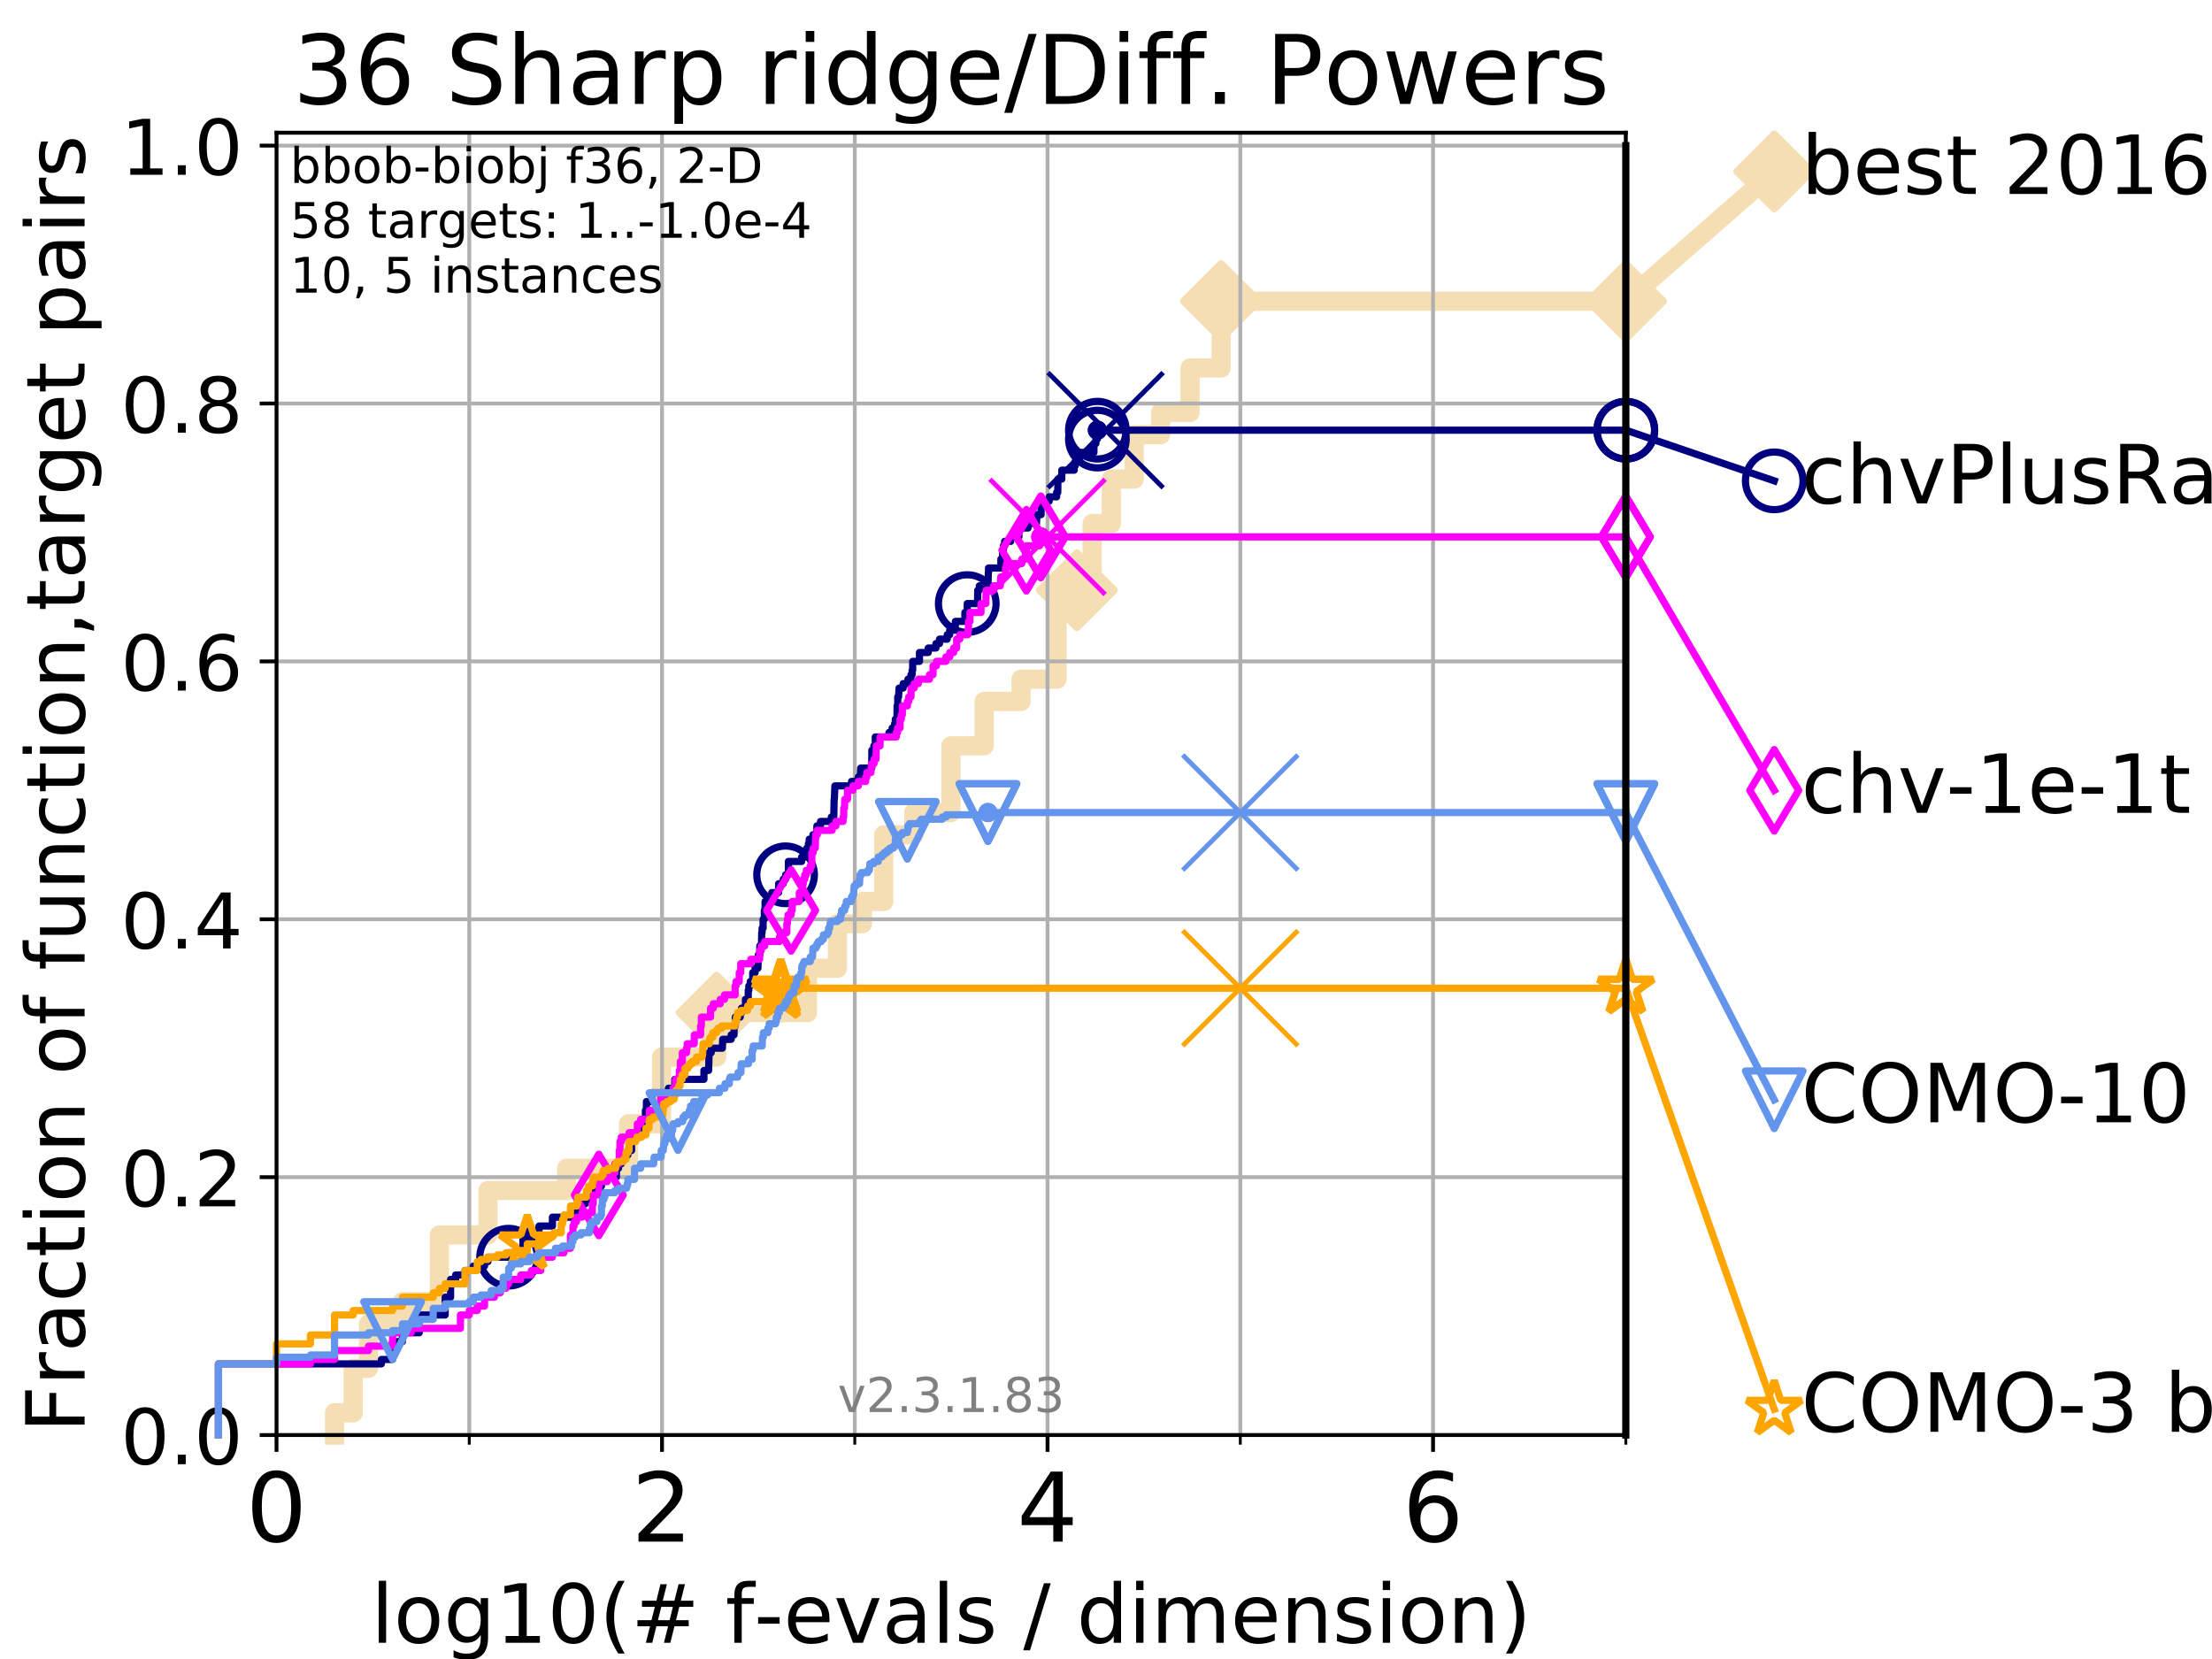 <?xml version="1.0" encoding="utf-8" standalone="no"?>
<!DOCTYPE svg PUBLIC "-//W3C//DTD SVG 1.1//EN"
  "http://www.w3.org/Graphics/SVG/1.1/DTD/svg11.dtd">
<!-- Created with matplotlib (https://matplotlib.org/) -->
<svg height="345.6pt" version="1.1" viewBox="0 0 460.8 345.6" width="460.8pt" xmlns="http://www.w3.org/2000/svg" xmlns:xlink="http://www.w3.org/1999/xlink">
 <defs>
  <style type="text/css">
*{stroke-linecap:butt;stroke-linejoin:round;}
  </style>
 </defs>
 <g id="figure_1">
  <g id="patch_1">
   <path d="M 0 345.6 
L 460.8 345.6 
L 460.8 0 
L 0 0 
z
" style="fill:#ffffff;"/>
  </g>
  <g id="axes_1">
   <g id="patch_2">
    <path d="M 57.6 298.944 
L 338.688 298.944 
L 338.688 27.648 
L 57.6 27.648 
z
" style="fill:#ffffff;"/>
   </g>
   <g id="line2d_1">
    <path d="M 69.688 298.944 
L 69.688 294.313 
L 73.579 294.313 
L 73.579 285.05 
L 76.759 285.05 
L 76.759 275.788 
L 83.83 275.788 
L 83.83 271.157 
L 91.535 271.157 
L 91.535 257.263 
L 101.647 257.263 
L 101.647 248.001 
L 118.04 248.001 
L 118.04 243.37 
L 130.927 243.37 
L 130.927 234.107 
L 137.823 234.107 
L 137.823 220.214 
L 149.287 220.214 
L 149.287 210.951 
L 168.217 210.951 
L 168.217 201.689 
L 174.445 201.689 
L 174.445 192.426 
L 179.665 192.426 
L 179.665 187.795 
L 184.095 187.795 
L 184.095 173.901 
L 190.371 173.901 
L 190.371 169.27 
L 198.101 169.27 
L 198.101 155.377 
L 205.016 155.377 
L 205.016 146.114 
L 212.706 146.114 
L 212.706 141.483 
L 220.204 141.483 
L 220.204 127.589 
L 224.335 127.589 
L 224.335 122.958 
L 227.519 122.958 
L 227.519 109.065 
L 231.505 109.065 
L 231.505 99.802 
L 236.282 99.802 
L 236.282 90.54 
L 241.795 90.54 
L 241.795 85.909 
L 247.914 85.909 
L 247.914 76.646 
L 254.38 76.646 
L 254.38 62.753 
L 338.688 62.753 
" style="fill:none;stroke:#f5deb3;stroke-linecap:square;stroke-width:4;"/>
   </g>
   <g id="line2d_2">
    <defs>
     <path d="M 0 7.778 
L 7.778 0 
L 0 -7.778 
L -7.778 0 
z
" id="me73c8afc26" style="stroke:#f5deb3;stroke-linejoin:miter;stroke-width:1.5;"/>
    </defs>
    <g>
     <use style="fill:#f5deb3;stroke:#f5deb3;stroke-linejoin:miter;stroke-width:1.5;" x="149.287" xlink:href="#me73c8afc26" y="210.951"/>
     <use style="fill:#f5deb3;stroke:#f5deb3;stroke-linejoin:miter;stroke-width:1.5;" x="224.335" xlink:href="#me73c8afc26" y="122.958"/>
     <use style="fill:#f5deb3;stroke:#f5deb3;stroke-linejoin:miter;stroke-width:1.5;" x="254.38" xlink:href="#me73c8afc26" y="62.753"/>
     <use style="fill:#f5deb3;stroke:#f5deb3;stroke-linejoin:miter;stroke-width:1.5;" x="254.38" xlink:href="#me73c8afc26" y="62.753"/>
     <use style="fill:#f5deb3;stroke:#f5deb3;stroke-linejoin:miter;stroke-width:1.5;" x="338.688" xlink:href="#me73c8afc26" y="62.753"/>
    </g>
   </g>
   <g id="line2d_3">
    <path style="fill:none;stroke:#f5deb3;stroke-linecap:square;stroke-width:4;"/>
    <g/>
   </g>
   <g id="line2d_4">
    <path d="M 338.688 62.753 
L 369.608 35.706 
" style="fill:none;stroke:#f5deb3;stroke-linecap:square;stroke-width:4;"/>
    <g>
     <use style="fill:#f5deb3;stroke:#f5deb3;stroke-linejoin:miter;stroke-width:1.5;" x="338.688" xlink:href="#me73c8afc26" y="62.753"/>
     <use style="fill:#f5deb3;stroke:#f5deb3;stroke-linejoin:miter;stroke-width:1.5;" x="369.608" xlink:href="#me73c8afc26" y="35.706"/>
    </g>
   </g>
   <g id="matplotlib.axis_1">
    <g id="xtick_1">
     <g id="line2d_5">
      <path clip-path="url(#p49ae1eedaa)" d="M 57.6 298.944 
L 57.6 27.648 
" style="fill:none;stroke:#b0b0b0;stroke-linecap:square;stroke-width:0.8;"/>
     </g>
     <g id="line2d_6">
      <defs>
       <path d="M 0 0 
L 0 3.5 
" id="m11274b605f" style="stroke:#000000;stroke-width:0.8;"/>
      </defs>
      <g>
       <use style="stroke:#000000;stroke-width:0.8;" x="57.6" xlink:href="#m11274b605f" y="298.944"/>
      </g>
     </g>
     <g id="text_1">
      <!-- 0 -->
      <defs>
       <path d="M 31.781 66.406 
Q 24.172 66.406 20.328 58.906 
Q 16.5 51.422 16.5 36.375 
Q 16.5 21.391 20.328 13.891 
Q 24.172 6.391 31.781 6.391 
Q 39.453 6.391 43.281 13.891 
Q 47.125 21.391 47.125 36.375 
Q 47.125 51.422 43.281 58.906 
Q 39.453 66.406 31.781 66.406 
z
M 31.781 74.219 
Q 44.047 74.219 50.516 64.516 
Q 56.984 54.828 56.984 36.375 
Q 56.984 17.969 50.516 8.266 
Q 44.047 -1.422 31.781 -1.422 
Q 19.531 -1.422 13.062 8.266 
Q 6.594 17.969 6.594 36.375 
Q 6.594 54.828 13.062 64.516 
Q 19.531 74.219 31.781 74.219 
z
" id="DejaVuSans-48"/>
      </defs>
      <g transform="translate(51.237 321.141)scale(0.2 -0.2)">
       <use xlink:href="#DejaVuSans-48"/>
      </g>
     </g>
    </g>
    <g id="xtick_2">
     <g id="line2d_7">
      <path clip-path="url(#p49ae1eedaa)" d="M 137.911 298.944 
L 137.911 27.648 
" style="fill:none;stroke:#b0b0b0;stroke-linecap:square;stroke-width:0.8;"/>
     </g>
     <g id="line2d_8">
      <g>
       <use style="stroke:#000000;stroke-width:0.8;" x="137.911" xlink:href="#m11274b605f" y="298.944"/>
      </g>
     </g>
     <g id="text_2">
      <!-- 2 -->
      <defs>
       <path d="M 19.188 8.297 
L 53.609 8.297 
L 53.609 0 
L 7.328 0 
L 7.328 8.297 
Q 12.938 14.109 22.625 23.891 
Q 32.328 33.688 34.812 36.531 
Q 39.547 41.844 41.422 45.531 
Q 43.312 49.219 43.312 52.781 
Q 43.312 58.594 39.234 62.25 
Q 35.156 65.922 28.609 65.922 
Q 23.969 65.922 18.812 64.312 
Q 13.672 62.703 7.812 59.422 
L 7.812 69.391 
Q 13.766 71.781 18.938 73 
Q 24.125 74.219 28.422 74.219 
Q 39.75 74.219 46.484 68.547 
Q 53.219 62.891 53.219 53.422 
Q 53.219 48.922 51.531 44.891 
Q 49.859 40.875 45.406 35.406 
Q 44.188 33.984 37.641 27.219 
Q 31.109 20.453 19.188 8.297 
z
" id="DejaVuSans-50"/>
      </defs>
      <g transform="translate(131.548 321.141)scale(0.2 -0.2)">
       <use xlink:href="#DejaVuSans-50"/>
      </g>
     </g>
    </g>
    <g id="xtick_3">
     <g id="line2d_9">
      <path clip-path="url(#p49ae1eedaa)" d="M 218.222 298.944 
L 218.222 27.648 
" style="fill:none;stroke:#b0b0b0;stroke-linecap:square;stroke-width:0.8;"/>
     </g>
     <g id="line2d_10">
      <g>
       <use style="stroke:#000000;stroke-width:0.8;" x="218.222" xlink:href="#m11274b605f" y="298.944"/>
      </g>
     </g>
     <g id="text_3">
      <!-- 4 -->
      <defs>
       <path d="M 37.797 64.312 
L 12.891 25.391 
L 37.797 25.391 
z
M 35.203 72.906 
L 47.609 72.906 
L 47.609 25.391 
L 58.016 25.391 
L 58.016 17.188 
L 47.609 17.188 
L 47.609 0 
L 37.797 0 
L 37.797 17.188 
L 4.891 17.188 
L 4.891 26.703 
z
" id="DejaVuSans-52"/>
      </defs>
      <g transform="translate(211.859 321.141)scale(0.2 -0.2)">
       <use xlink:href="#DejaVuSans-52"/>
      </g>
     </g>
    </g>
    <g id="xtick_4">
     <g id="line2d_11">
      <path clip-path="url(#p49ae1eedaa)" d="M 298.533 298.944 
L 298.533 27.648 
" style="fill:none;stroke:#b0b0b0;stroke-linecap:square;stroke-width:0.8;"/>
     </g>
     <g id="line2d_12">
      <g>
       <use style="stroke:#000000;stroke-width:0.8;" x="298.533" xlink:href="#m11274b605f" y="298.944"/>
      </g>
     </g>
     <g id="text_4">
      <!-- 6 -->
      <defs>
       <path d="M 33.016 40.375 
Q 26.375 40.375 22.484 35.828 
Q 18.609 31.297 18.609 23.391 
Q 18.609 15.531 22.484 10.953 
Q 26.375 6.391 33.016 6.391 
Q 39.656 6.391 43.531 10.953 
Q 47.406 15.531 47.406 23.391 
Q 47.406 31.297 43.531 35.828 
Q 39.656 40.375 33.016 40.375 
z
M 52.594 71.297 
L 52.594 62.312 
Q 48.875 64.062 45.094 64.984 
Q 41.312 65.922 37.594 65.922 
Q 27.828 65.922 22.672 59.328 
Q 17.531 52.734 16.797 39.406 
Q 19.672 43.656 24.016 45.922 
Q 28.375 48.188 33.594 48.188 
Q 44.578 48.188 50.953 41.516 
Q 57.328 34.859 57.328 23.391 
Q 57.328 12.156 50.688 5.359 
Q 44.047 -1.422 33.016 -1.422 
Q 20.359 -1.422 13.672 8.266 
Q 6.984 17.969 6.984 36.375 
Q 6.984 53.656 15.188 63.938 
Q 23.391 74.219 37.203 74.219 
Q 40.922 74.219 44.703 73.484 
Q 48.484 72.75 52.594 71.297 
z
" id="DejaVuSans-54"/>
      </defs>
      <g transform="translate(292.17 321.141)scale(0.2 -0.2)">
       <use xlink:href="#DejaVuSans-54"/>
      </g>
     </g>
    </g>
    <g id="xtick_5">
     <g id="line2d_13">
      <path clip-path="url(#p49ae1eedaa)" d="M 97.755 298.944 
L 97.755 27.648 
" style="fill:none;stroke:#b0b0b0;stroke-linecap:square;stroke-width:0.8;"/>
     </g>
     <g id="line2d_14">
      <defs>
       <path d="M 0 0 
L 0 2 
" id="mf833e843c9" style="stroke:#000000;stroke-width:0.6;"/>
      </defs>
      <g>
       <use style="stroke:#000000;stroke-width:0.6;" x="97.755" xlink:href="#mf833e843c9" y="298.944"/>
      </g>
     </g>
    </g>
    <g id="xtick_6">
     <g id="line2d_15">
      <path clip-path="url(#p49ae1eedaa)" d="M 178.066 298.944 
L 178.066 27.648 
" style="fill:none;stroke:#b0b0b0;stroke-linecap:square;stroke-width:0.8;"/>
     </g>
     <g id="line2d_16">
      <g>
       <use style="stroke:#000000;stroke-width:0.6;" x="178.066" xlink:href="#mf833e843c9" y="298.944"/>
      </g>
     </g>
    </g>
    <g id="xtick_7">
     <g id="line2d_17">
      <path clip-path="url(#p49ae1eedaa)" d="M 258.377 298.944 
L 258.377 27.648 
" style="fill:none;stroke:#b0b0b0;stroke-linecap:square;stroke-width:0.8;"/>
     </g>
     <g id="line2d_18">
      <g>
       <use style="stroke:#000000;stroke-width:0.6;" x="258.377" xlink:href="#mf833e843c9" y="298.944"/>
      </g>
     </g>
    </g>
    <g id="xtick_8">
     <g id="line2d_19">
      <path clip-path="url(#p49ae1eedaa)" d="M 338.688 298.944 
L 338.688 27.648 
" style="fill:none;stroke:#b0b0b0;stroke-linecap:square;stroke-width:0.8;"/>
     </g>
     <g id="line2d_20">
      <g>
       <use style="stroke:#000000;stroke-width:0.6;" x="338.688" xlink:href="#mf833e843c9" y="298.944"/>
      </g>
     </g>
    </g>
    <g id="text_5">
     <!-- log10(# f-evals / dimension) -->
     <defs>
      <path d="M 9.422 75.984 
L 18.406 75.984 
L 18.406 0 
L 9.422 0 
z
" id="DejaVuSans-108"/>
      <path d="M 30.609 48.391 
Q 23.391 48.391 19.188 42.75 
Q 14.984 37.109 14.984 27.297 
Q 14.984 17.484 19.156 11.844 
Q 23.344 6.203 30.609 6.203 
Q 37.797 6.203 41.984 11.859 
Q 46.188 17.531 46.188 27.297 
Q 46.188 37.016 41.984 42.703 
Q 37.797 48.391 30.609 48.391 
z
M 30.609 56 
Q 42.328 56 49.016 48.375 
Q 55.719 40.766 55.719 27.297 
Q 55.719 13.875 49.016 6.219 
Q 42.328 -1.422 30.609 -1.422 
Q 18.844 -1.422 12.172 6.219 
Q 5.516 13.875 5.516 27.297 
Q 5.516 40.766 12.172 48.375 
Q 18.844 56 30.609 56 
z
" id="DejaVuSans-111"/>
      <path d="M 45.406 27.984 
Q 45.406 37.75 41.375 43.109 
Q 37.359 48.484 30.078 48.484 
Q 22.859 48.484 18.828 43.109 
Q 14.797 37.75 14.797 27.984 
Q 14.797 18.266 18.828 12.891 
Q 22.859 7.516 30.078 7.516 
Q 37.359 7.516 41.375 12.891 
Q 45.406 18.266 45.406 27.984 
z
M 54.391 6.781 
Q 54.391 -7.172 48.188 -13.984 
Q 42 -20.797 29.203 -20.797 
Q 24.469 -20.797 20.266 -20.094 
Q 16.062 -19.391 12.109 -17.922 
L 12.109 -9.188 
Q 16.062 -11.328 19.922 -12.344 
Q 23.781 -13.375 27.781 -13.375 
Q 36.625 -13.375 41.016 -8.766 
Q 45.406 -4.156 45.406 5.172 
L 45.406 9.625 
Q 42.625 4.781 38.281 2.391 
Q 33.938 0 27.875 0 
Q 17.828 0 11.672 7.656 
Q 5.516 15.328 5.516 27.984 
Q 5.516 40.672 11.672 48.328 
Q 17.828 56 27.875 56 
Q 33.938 56 38.281 53.609 
Q 42.625 51.219 45.406 46.391 
L 45.406 54.688 
L 54.391 54.688 
z
" id="DejaVuSans-103"/>
      <path d="M 12.406 8.297 
L 28.516 8.297 
L 28.516 63.922 
L 10.984 60.406 
L 10.984 69.391 
L 28.422 72.906 
L 38.281 72.906 
L 38.281 8.297 
L 54.391 8.297 
L 54.391 0 
L 12.406 0 
z
" id="DejaVuSans-49"/>
      <path d="M 31 75.875 
Q 24.469 64.656 21.281 53.656 
Q 18.109 42.672 18.109 31.391 
Q 18.109 20.125 21.312 9.062 
Q 24.516 -2 31 -13.188 
L 23.188 -13.188 
Q 15.875 -1.703 12.234 9.375 
Q 8.594 20.453 8.594 31.391 
Q 8.594 42.281 12.203 53.312 
Q 15.828 64.359 23.188 75.875 
z
" id="DejaVuSans-40"/>
      <path d="M 51.125 44 
L 36.922 44 
L 32.812 27.688 
L 47.125 27.688 
z
M 43.797 71.781 
L 38.719 51.516 
L 52.984 51.516 
L 58.109 71.781 
L 65.922 71.781 
L 60.891 51.516 
L 76.125 51.516 
L 76.125 44 
L 58.984 44 
L 54.984 27.688 
L 70.516 27.688 
L 70.516 20.219 
L 53.078 20.219 
L 48 0 
L 40.188 0 
L 45.219 20.219 
L 30.906 20.219 
L 25.875 0 
L 18.016 0 
L 23.094 20.219 
L 7.719 20.219 
L 7.719 27.688 
L 24.906 27.688 
L 29 44 
L 13.281 44 
L 13.281 51.516 
L 30.906 51.516 
L 35.891 71.781 
z
" id="DejaVuSans-35"/>
      <path id="DejaVuSans-32"/>
      <path d="M 37.109 75.984 
L 37.109 68.5 
L 28.516 68.5 
Q 23.688 68.5 21.797 66.547 
Q 19.922 64.594 19.922 59.516 
L 19.922 54.688 
L 34.719 54.688 
L 34.719 47.703 
L 19.922 47.703 
L 19.922 0 
L 10.891 0 
L 10.891 47.703 
L 2.297 47.703 
L 2.297 54.688 
L 10.891 54.688 
L 10.891 58.5 
Q 10.891 67.625 15.141 71.797 
Q 19.391 75.984 28.609 75.984 
z
" id="DejaVuSans-102"/>
      <path d="M 4.891 31.391 
L 31.203 31.391 
L 31.203 23.391 
L 4.891 23.391 
z
" id="DejaVuSans-45"/>
      <path d="M 56.203 29.594 
L 56.203 25.203 
L 14.891 25.203 
Q 15.484 15.922 20.484 11.062 
Q 25.484 6.203 34.422 6.203 
Q 39.594 6.203 44.453 7.469 
Q 49.312 8.734 54.109 11.281 
L 54.109 2.781 
Q 49.266 0.734 44.188 -0.344 
Q 39.109 -1.422 33.891 -1.422 
Q 20.797 -1.422 13.156 6.188 
Q 5.516 13.812 5.516 26.812 
Q 5.516 40.234 12.766 48.109 
Q 20.016 56 32.328 56 
Q 43.359 56 49.781 48.891 
Q 56.203 41.797 56.203 29.594 
z
M 47.219 32.234 
Q 47.125 39.594 43.094 43.984 
Q 39.062 48.391 32.422 48.391 
Q 24.906 48.391 20.391 44.141 
Q 15.875 39.891 15.188 32.172 
z
" id="DejaVuSans-101"/>
      <path d="M 2.984 54.688 
L 12.5 54.688 
L 29.594 8.797 
L 46.688 54.688 
L 56.203 54.688 
L 35.688 0 
L 23.484 0 
z
" id="DejaVuSans-118"/>
      <path d="M 34.281 27.484 
Q 23.391 27.484 19.188 25 
Q 14.984 22.516 14.984 16.5 
Q 14.984 11.719 18.141 8.906 
Q 21.297 6.109 26.703 6.109 
Q 34.188 6.109 38.703 11.406 
Q 43.219 16.703 43.219 25.484 
L 43.219 27.484 
z
M 52.203 31.203 
L 52.203 0 
L 43.219 0 
L 43.219 8.297 
Q 40.141 3.328 35.547 0.953 
Q 30.953 -1.422 24.312 -1.422 
Q 15.922 -1.422 10.953 3.297 
Q 6 8.016 6 15.922 
Q 6 25.141 12.172 29.828 
Q 18.359 34.516 30.609 34.516 
L 43.219 34.516 
L 43.219 35.406 
Q 43.219 41.609 39.141 45 
Q 35.062 48.391 27.688 48.391 
Q 23 48.391 18.547 47.266 
Q 14.109 46.141 10.016 43.891 
L 10.016 52.203 
Q 14.938 54.109 19.578 55.047 
Q 24.219 56 28.609 56 
Q 40.484 56 46.344 49.844 
Q 52.203 43.703 52.203 31.203 
z
" id="DejaVuSans-97"/>
      <path d="M 44.281 53.078 
L 44.281 44.578 
Q 40.484 46.531 36.375 47.5 
Q 32.281 48.484 27.875 48.484 
Q 21.188 48.484 17.844 46.438 
Q 14.5 44.391 14.5 40.281 
Q 14.5 37.156 16.891 35.375 
Q 19.281 33.594 26.516 31.984 
L 29.594 31.297 
Q 39.156 29.25 43.188 25.516 
Q 47.219 21.781 47.219 15.094 
Q 47.219 7.469 41.188 3.016 
Q 35.156 -1.422 24.609 -1.422 
Q 20.219 -1.422 15.453 -0.562 
Q 10.688 0.297 5.422 2 
L 5.422 11.281 
Q 10.406 8.688 15.234 7.391 
Q 20.062 6.109 24.812 6.109 
Q 31.156 6.109 34.562 8.281 
Q 37.984 10.453 37.984 14.406 
Q 37.984 18.062 35.516 20.016 
Q 33.062 21.969 24.703 23.781 
L 21.578 24.516 
Q 13.234 26.266 9.516 29.906 
Q 5.812 33.547 5.812 39.891 
Q 5.812 47.609 11.281 51.797 
Q 16.75 56 26.812 56 
Q 31.781 56 36.172 55.266 
Q 40.578 54.547 44.281 53.078 
z
" id="DejaVuSans-115"/>
      <path d="M 25.391 72.906 
L 33.688 72.906 
L 8.297 -9.281 
L 0 -9.281 
z
" id="DejaVuSans-47"/>
      <path d="M 45.406 46.391 
L 45.406 75.984 
L 54.391 75.984 
L 54.391 0 
L 45.406 0 
L 45.406 8.203 
Q 42.578 3.328 38.25 0.953 
Q 33.938 -1.422 27.875 -1.422 
Q 17.969 -1.422 11.734 6.484 
Q 5.516 14.406 5.516 27.297 
Q 5.516 40.188 11.734 48.094 
Q 17.969 56 27.875 56 
Q 33.938 56 38.25 53.625 
Q 42.578 51.266 45.406 46.391 
z
M 14.797 27.297 
Q 14.797 17.391 18.875 11.75 
Q 22.953 6.109 30.078 6.109 
Q 37.203 6.109 41.297 11.75 
Q 45.406 17.391 45.406 27.297 
Q 45.406 37.203 41.297 42.844 
Q 37.203 48.484 30.078 48.484 
Q 22.953 48.484 18.875 42.844 
Q 14.797 37.203 14.797 27.297 
z
" id="DejaVuSans-100"/>
      <path d="M 9.422 54.688 
L 18.406 54.688 
L 18.406 0 
L 9.422 0 
z
M 9.422 75.984 
L 18.406 75.984 
L 18.406 64.594 
L 9.422 64.594 
z
" id="DejaVuSans-105"/>
      <path d="M 52 44.188 
Q 55.375 50.25 60.062 53.125 
Q 64.75 56 71.094 56 
Q 79.641 56 84.281 50.016 
Q 88.922 44.047 88.922 33.016 
L 88.922 0 
L 79.891 0 
L 79.891 32.719 
Q 79.891 40.578 77.094 44.375 
Q 74.312 48.188 68.609 48.188 
Q 61.625 48.188 57.562 43.547 
Q 53.516 38.922 53.516 30.906 
L 53.516 0 
L 44.484 0 
L 44.484 32.719 
Q 44.484 40.625 41.703 44.406 
Q 38.922 48.188 33.109 48.188 
Q 26.219 48.188 22.156 43.531 
Q 18.109 38.875 18.109 30.906 
L 18.109 0 
L 9.078 0 
L 9.078 54.688 
L 18.109 54.688 
L 18.109 46.188 
Q 21.188 51.219 25.484 53.609 
Q 29.781 56 35.688 56 
Q 41.656 56 45.828 52.969 
Q 50 49.953 52 44.188 
z
" id="DejaVuSans-109"/>
      <path d="M 54.891 33.016 
L 54.891 0 
L 45.906 0 
L 45.906 32.719 
Q 45.906 40.484 42.875 44.328 
Q 39.844 48.188 33.797 48.188 
Q 26.516 48.188 22.312 43.547 
Q 18.109 38.922 18.109 30.906 
L 18.109 0 
L 9.078 0 
L 9.078 54.688 
L 18.109 54.688 
L 18.109 46.188 
Q 21.344 51.125 25.703 53.562 
Q 30.078 56 35.797 56 
Q 45.219 56 50.047 50.172 
Q 54.891 44.344 54.891 33.016 
z
" id="DejaVuSans-110"/>
      <path d="M 8.016 75.875 
L 15.828 75.875 
Q 23.141 64.359 26.781 53.312 
Q 30.422 42.281 30.422 31.391 
Q 30.422 20.453 26.781 9.375 
Q 23.141 -1.703 15.828 -13.188 
L 8.016 -13.188 
Q 14.5 -2 17.703 9.062 
Q 20.906 20.125 20.906 31.391 
Q 20.906 42.672 17.703 53.656 
Q 14.5 64.656 8.016 75.875 
z
" id="DejaVuSans-41"/>
     </defs>
     <g transform="translate(77.303 342.218)scale(0.17 -0.17)">
      <use xlink:href="#DejaVuSans-108"/>
      <use x="27.783" xlink:href="#DejaVuSans-111"/>
      <use x="88.965" xlink:href="#DejaVuSans-103"/>
      <use x="152.441" xlink:href="#DejaVuSans-49"/>
      <use x="216.064" xlink:href="#DejaVuSans-48"/>
      <use x="279.688" xlink:href="#DejaVuSans-40"/>
      <use x="318.701" xlink:href="#DejaVuSans-35"/>
      <use x="402.49" xlink:href="#DejaVuSans-32"/>
      <use x="434.277" xlink:href="#DejaVuSans-102"/>
      <use x="469.404" xlink:href="#DejaVuSans-45"/>
      <use x="505.488" xlink:href="#DejaVuSans-101"/>
      <use x="567.012" xlink:href="#DejaVuSans-118"/>
      <use x="626.191" xlink:href="#DejaVuSans-97"/>
      <use x="687.471" xlink:href="#DejaVuSans-108"/>
      <use x="715.254" xlink:href="#DejaVuSans-115"/>
      <use x="767.354" xlink:href="#DejaVuSans-32"/>
      <use x="799.141" xlink:href="#DejaVuSans-47"/>
      <use x="832.832" xlink:href="#DejaVuSans-32"/>
      <use x="864.619" xlink:href="#DejaVuSans-100"/>
      <use x="928.096" xlink:href="#DejaVuSans-105"/>
      <use x="955.879" xlink:href="#DejaVuSans-109"/>
      <use x="1053.291" xlink:href="#DejaVuSans-101"/>
      <use x="1114.814" xlink:href="#DejaVuSans-110"/>
      <use x="1178.193" xlink:href="#DejaVuSans-115"/>
      <use x="1230.293" xlink:href="#DejaVuSans-105"/>
      <use x="1258.076" xlink:href="#DejaVuSans-111"/>
      <use x="1319.258" xlink:href="#DejaVuSans-110"/>
      <use x="1382.637" xlink:href="#DejaVuSans-41"/>
     </g>
    </g>
   </g>
   <g id="matplotlib.axis_2">
    <g id="ytick_1">
     <g id="line2d_21">
      <path clip-path="url(#p49ae1eedaa)" d="M 57.6 298.944 
L 338.688 298.944 
" style="fill:none;stroke:#b0b0b0;stroke-linecap:square;stroke-width:0.8;"/>
     </g>
     <g id="line2d_22">
      <defs>
       <path d="M 0 0 
L -3.5 0 
" id="m00591ead35" style="stroke:#000000;stroke-width:0.8;"/>
      </defs>
      <g>
       <use style="stroke:#000000;stroke-width:0.8;" x="57.6" xlink:href="#m00591ead35" y="298.944"/>
      </g>
     </g>
     <g id="text_6">
      <!-- 0.0 -->
      <defs>
       <path d="M 10.688 12.406 
L 21 12.406 
L 21 0 
L 10.688 0 
z
" id="DejaVuSans-46"/>
      </defs>
      <g transform="translate(25.155 305.023)scale(0.16 -0.16)">
       <use xlink:href="#DejaVuSans-48"/>
       <use x="63.623" xlink:href="#DejaVuSans-46"/>
       <use x="95.41" xlink:href="#DejaVuSans-48"/>
      </g>
     </g>
    </g>
    <g id="ytick_2">
     <g id="line2d_23">
      <path clip-path="url(#p49ae1eedaa)" d="M 57.6 245.222 
L 338.688 245.222 
" style="fill:none;stroke:#b0b0b0;stroke-linecap:square;stroke-width:0.8;"/>
     </g>
     <g id="line2d_24">
      <g>
       <use style="stroke:#000000;stroke-width:0.8;" x="57.6" xlink:href="#m00591ead35" y="245.222"/>
      </g>
     </g>
     <g id="text_7">
      <!-- 0.2 -->
      <g transform="translate(25.155 251.301)scale(0.16 -0.16)">
       <use xlink:href="#DejaVuSans-48"/>
       <use x="63.623" xlink:href="#DejaVuSans-46"/>
       <use x="95.41" xlink:href="#DejaVuSans-50"/>
      </g>
     </g>
    </g>
    <g id="ytick_3">
     <g id="line2d_25">
      <path clip-path="url(#p49ae1eedaa)" d="M 57.6 191.5 
L 338.688 191.5 
" style="fill:none;stroke:#b0b0b0;stroke-linecap:square;stroke-width:0.8;"/>
     </g>
     <g id="line2d_26">
      <g>
       <use style="stroke:#000000;stroke-width:0.8;" x="57.6" xlink:href="#m00591ead35" y="191.5"/>
      </g>
     </g>
     <g id="text_8">
      <!-- 0.4 -->
      <g transform="translate(25.155 197.579)scale(0.16 -0.16)">
       <use xlink:href="#DejaVuSans-48"/>
       <use x="63.623" xlink:href="#DejaVuSans-46"/>
       <use x="95.41" xlink:href="#DejaVuSans-52"/>
      </g>
     </g>
    </g>
    <g id="ytick_4">
     <g id="line2d_27">
      <path clip-path="url(#p49ae1eedaa)" d="M 57.6 137.778 
L 338.688 137.778 
" style="fill:none;stroke:#b0b0b0;stroke-linecap:square;stroke-width:0.8;"/>
     </g>
     <g id="line2d_28">
      <g>
       <use style="stroke:#000000;stroke-width:0.8;" x="57.6" xlink:href="#m00591ead35" y="137.778"/>
      </g>
     </g>
     <g id="text_9">
      <!-- 0.6 -->
      <g transform="translate(25.155 143.857)scale(0.16 -0.16)">
       <use xlink:href="#DejaVuSans-48"/>
       <use x="63.623" xlink:href="#DejaVuSans-46"/>
       <use x="95.41" xlink:href="#DejaVuSans-54"/>
      </g>
     </g>
    </g>
    <g id="ytick_5">
     <g id="line2d_29">
      <path clip-path="url(#p49ae1eedaa)" d="M 57.6 84.056 
L 338.688 84.056 
" style="fill:none;stroke:#b0b0b0;stroke-linecap:square;stroke-width:0.8;"/>
     </g>
     <g id="line2d_30">
      <g>
       <use style="stroke:#000000;stroke-width:0.8;" x="57.6" xlink:href="#m00591ead35" y="84.056"/>
      </g>
     </g>
     <g id="text_10">
      <!-- 0.8 -->
      <defs>
       <path d="M 31.781 34.625 
Q 24.75 34.625 20.719 30.859 
Q 16.703 27.094 16.703 20.516 
Q 16.703 13.922 20.719 10.156 
Q 24.75 6.391 31.781 6.391 
Q 38.812 6.391 42.859 10.172 
Q 46.922 13.969 46.922 20.516 
Q 46.922 27.094 42.891 30.859 
Q 38.875 34.625 31.781 34.625 
z
M 21.922 38.812 
Q 15.578 40.375 12.031 44.719 
Q 8.5 49.078 8.5 55.328 
Q 8.5 64.062 14.719 69.141 
Q 20.953 74.219 31.781 74.219 
Q 42.672 74.219 48.875 69.141 
Q 55.078 64.062 55.078 55.328 
Q 55.078 49.078 51.531 44.719 
Q 48 40.375 41.703 38.812 
Q 48.828 37.156 52.797 32.312 
Q 56.781 27.484 56.781 20.516 
Q 56.781 9.906 50.312 4.234 
Q 43.844 -1.422 31.781 -1.422 
Q 19.734 -1.422 13.25 4.234 
Q 6.781 9.906 6.781 20.516 
Q 6.781 27.484 10.781 32.312 
Q 14.797 37.156 21.922 38.812 
z
M 18.312 54.391 
Q 18.312 48.734 21.844 45.562 
Q 25.391 42.391 31.781 42.391 
Q 38.141 42.391 41.719 45.562 
Q 45.312 48.734 45.312 54.391 
Q 45.312 60.062 41.719 63.234 
Q 38.141 66.406 31.781 66.406 
Q 25.391 66.406 21.844 63.234 
Q 18.312 60.062 18.312 54.391 
z
" id="DejaVuSans-56"/>
      </defs>
      <g transform="translate(25.155 90.135)scale(0.16 -0.16)">
       <use xlink:href="#DejaVuSans-48"/>
       <use x="63.623" xlink:href="#DejaVuSans-46"/>
       <use x="95.41" xlink:href="#DejaVuSans-56"/>
      </g>
     </g>
    </g>
    <g id="ytick_6">
     <g id="line2d_31">
      <path clip-path="url(#p49ae1eedaa)" d="M 57.6 30.334 
L 338.688 30.334 
" style="fill:none;stroke:#b0b0b0;stroke-linecap:square;stroke-width:0.8;"/>
     </g>
     <g id="line2d_32">
      <g>
       <use style="stroke:#000000;stroke-width:0.8;" x="57.6" xlink:href="#m00591ead35" y="30.334"/>
      </g>
     </g>
     <g id="text_11">
      <!-- 1.0 -->
      <g transform="translate(25.155 36.413)scale(0.16 -0.16)">
       <use xlink:href="#DejaVuSans-49"/>
       <use x="63.623" xlink:href="#DejaVuSans-46"/>
       <use x="95.41" xlink:href="#DejaVuSans-48"/>
      </g>
     </g>
    </g>
    <g id="text_12">
     <!-- Fraction of function,target pairs -->
     <defs>
      <path d="M 9.812 72.906 
L 51.703 72.906 
L 51.703 64.594 
L 19.672 64.594 
L 19.672 43.109 
L 48.578 43.109 
L 48.578 34.812 
L 19.672 34.812 
L 19.672 0 
L 9.812 0 
z
" id="DejaVuSans-70"/>
      <path d="M 41.109 46.297 
Q 39.594 47.172 37.812 47.578 
Q 36.031 48 33.891 48 
Q 26.266 48 22.188 43.047 
Q 18.109 38.094 18.109 28.812 
L 18.109 0 
L 9.078 0 
L 9.078 54.688 
L 18.109 54.688 
L 18.109 46.188 
Q 20.953 51.172 25.484 53.578 
Q 30.031 56 36.531 56 
Q 37.453 56 38.578 55.875 
Q 39.703 55.766 41.062 55.516 
z
" id="DejaVuSans-114"/>
      <path d="M 48.781 52.594 
L 48.781 44.188 
Q 44.969 46.297 41.141 47.344 
Q 37.312 48.391 33.406 48.391 
Q 24.656 48.391 19.812 42.844 
Q 14.984 37.312 14.984 27.297 
Q 14.984 17.281 19.812 11.734 
Q 24.656 6.203 33.406 6.203 
Q 37.312 6.203 41.141 7.25 
Q 44.969 8.297 48.781 10.406 
L 48.781 2.094 
Q 45.016 0.344 40.984 -0.531 
Q 36.969 -1.422 32.422 -1.422 
Q 20.062 -1.422 12.781 6.344 
Q 5.516 14.109 5.516 27.297 
Q 5.516 40.672 12.859 48.328 
Q 20.219 56 33.016 56 
Q 37.156 56 41.109 55.141 
Q 45.062 54.297 48.781 52.594 
z
" id="DejaVuSans-99"/>
      <path d="M 18.312 70.219 
L 18.312 54.688 
L 36.812 54.688 
L 36.812 47.703 
L 18.312 47.703 
L 18.312 18.016 
Q 18.312 11.328 20.141 9.422 
Q 21.969 7.516 27.594 7.516 
L 36.812 7.516 
L 36.812 0 
L 27.594 0 
Q 17.188 0 13.234 3.875 
Q 9.281 7.766 9.281 18.016 
L 9.281 47.703 
L 2.688 47.703 
L 2.688 54.688 
L 9.281 54.688 
L 9.281 70.219 
z
" id="DejaVuSans-116"/>
      <path d="M 8.5 21.578 
L 8.5 54.688 
L 17.484 54.688 
L 17.484 21.922 
Q 17.484 14.156 20.5 10.266 
Q 23.531 6.391 29.594 6.391 
Q 36.859 6.391 41.078 11.031 
Q 45.312 15.672 45.312 23.688 
L 45.312 54.688 
L 54.297 54.688 
L 54.297 0 
L 45.312 0 
L 45.312 8.406 
Q 42.047 3.422 37.719 1 
Q 33.406 -1.422 27.688 -1.422 
Q 18.266 -1.422 13.375 4.438 
Q 8.5 10.297 8.5 21.578 
z
M 31.109 56 
z
" id="DejaVuSans-117"/>
      <path d="M 11.719 12.406 
L 22.016 12.406 
L 22.016 4 
L 14.016 -11.625 
L 7.719 -11.625 
L 11.719 4 
z
" id="DejaVuSans-44"/>
      <path d="M 18.109 8.203 
L 18.109 -20.797 
L 9.078 -20.797 
L 9.078 54.688 
L 18.109 54.688 
L 18.109 46.391 
Q 20.953 51.266 25.266 53.625 
Q 29.594 56 35.594 56 
Q 45.562 56 51.781 48.094 
Q 58.016 40.188 58.016 27.297 
Q 58.016 14.406 51.781 6.484 
Q 45.562 -1.422 35.594 -1.422 
Q 29.594 -1.422 25.266 0.953 
Q 20.953 3.328 18.109 8.203 
z
M 48.688 27.297 
Q 48.688 37.203 44.609 42.844 
Q 40.531 48.484 33.406 48.484 
Q 26.266 48.484 22.188 42.844 
Q 18.109 37.203 18.109 27.297 
Q 18.109 17.391 22.188 11.75 
Q 26.266 6.109 33.406 6.109 
Q 40.531 6.109 44.609 11.75 
Q 48.688 17.391 48.688 27.297 
z
" id="DejaVuSans-112"/>
     </defs>
     <g transform="translate(17.62 298.435)rotate(-90)scale(0.17 -0.17)">
      <use xlink:href="#DejaVuSans-70"/>
      <use x="57.41" xlink:href="#DejaVuSans-114"/>
      <use x="98.523" xlink:href="#DejaVuSans-97"/>
      <use x="159.803" xlink:href="#DejaVuSans-99"/>
      <use x="214.783" xlink:href="#DejaVuSans-116"/>
      <use x="253.992" xlink:href="#DejaVuSans-105"/>
      <use x="281.775" xlink:href="#DejaVuSans-111"/>
      <use x="342.957" xlink:href="#DejaVuSans-110"/>
      <use x="406.336" xlink:href="#DejaVuSans-32"/>
      <use x="438.123" xlink:href="#DejaVuSans-111"/>
      <use x="499.305" xlink:href="#DejaVuSans-102"/>
      <use x="534.51" xlink:href="#DejaVuSans-32"/>
      <use x="566.297" xlink:href="#DejaVuSans-102"/>
      <use x="601.502" xlink:href="#DejaVuSans-117"/>
      <use x="664.881" xlink:href="#DejaVuSans-110"/>
      <use x="728.26" xlink:href="#DejaVuSans-99"/>
      <use x="783.24" xlink:href="#DejaVuSans-116"/>
      <use x="822.449" xlink:href="#DejaVuSans-105"/>
      <use x="850.232" xlink:href="#DejaVuSans-111"/>
      <use x="911.414" xlink:href="#DejaVuSans-110"/>
      <use x="974.793" xlink:href="#DejaVuSans-44"/>
      <use x="1006.58" xlink:href="#DejaVuSans-116"/>
      <use x="1045.789" xlink:href="#DejaVuSans-97"/>
      <use x="1107.068" xlink:href="#DejaVuSans-114"/>
      <use x="1148.166" xlink:href="#DejaVuSans-103"/>
      <use x="1211.643" xlink:href="#DejaVuSans-101"/>
      <use x="1273.166" xlink:href="#DejaVuSans-116"/>
      <use x="1312.375" xlink:href="#DejaVuSans-32"/>
      <use x="1344.162" xlink:href="#DejaVuSans-112"/>
      <use x="1407.639" xlink:href="#DejaVuSans-97"/>
      <use x="1468.918" xlink:href="#DejaVuSans-105"/>
      <use x="1496.701" xlink:href="#DejaVuSans-114"/>
      <use x="1537.814" xlink:href="#DejaVuSans-115"/>
     </g>
    </g>
   </g>
   <g id="line2d_33">
    <defs>
     <path d="M 0 1.5 
C 0.398 1.5 0.779 1.342 1.061 1.061 
C 1.342 0.779 1.5 0.398 1.5 0 
C 1.5 -0.398 1.342 -0.779 1.061 -1.061 
C 0.779 -1.342 0.398 -1.5 0 -1.5 
C -0.398 -1.5 -0.779 -1.342 -1.061 -1.061 
C -1.342 -0.779 -1.5 -0.398 -1.5 0 
C -1.5 0.398 -1.342 0.779 -1.061 1.061 
C -0.779 1.342 -0.398 1.5 0 1.5 
z
" id="m7b38cc4ad6" style="stroke:#f5deb3;"/>
    </defs>
    <g>
     <use style="fill:#f5deb3;stroke:#f5deb3;" x="254.38" xlink:href="#m7b38cc4ad6" y="62.753"/>
     <use style="fill:#f5deb3;stroke:#f5deb3;" x="254.38" xlink:href="#m7b38cc4ad6" y="62.753"/>
    </g>
   </g>
   <g id="line2d_34">
    <defs>
     <path d="M 0 1.5 
C 0.398 1.5 0.779 1.342 1.061 1.061 
C 1.342 0.779 1.5 0.398 1.5 0 
C 1.5 -0.398 1.342 -0.779 1.061 -1.061 
C 0.779 -1.342 0.398 -1.5 0 -1.5 
C -0.398 -1.5 -0.779 -1.342 -1.061 -1.061 
C -1.342 -0.779 -1.5 -0.398 -1.5 0 
C -1.5 0.398 -1.342 0.779 -1.061 1.061 
C -0.779 1.342 -0.398 1.5 0 1.5 
z
" id="m650f94db98" style="stroke:#000080;"/>
    </defs>
    <g>
     <use style="fill:#000080;stroke:#000080;" x="228.607" xlink:href="#m650f94db98" y="89.614"/>
     <use style="fill:#000080;stroke:#000080;" x="228.607" xlink:href="#m650f94db98" y="89.614"/>
    </g>
   </g>
   <g id="line2d_35">
    <path d="M 45.512 298.944 
L 45.512 284.124 
L 79.447 284.124 
L 79.447 283.198 
L 81.776 283.198 
L 81.776 279.493 
L 83.83 279.493 
L 83.83 277.64 
L 87.33 277.64 
L 87.33 273.935 
L 92.738 273.935 
L 92.738 270.231 
L 93.864 270.231 
L 93.864 266.526 
L 94.921 266.526 
L 94.921 265.599 
L 96.861 265.599 
L 96.861 264.673 
L 98.606 264.673 
L 98.606 263.747 
L 100.935 263.747 
L 100.935 262.821 
L 101.647 262.821 
L 101.647 261.894 
L 105.952 261.894 
L 105.952 260.968 
L 108.949 260.968 
L 108.949 258.189 
L 110.274 258.189 
L 110.274 256.337 
L 112.281 256.337 
L 112.281 255.411 
L 115.077 255.411 
L 115.077 253.558 
L 118.839 253.558 
L 118.839 252.632 
L 121.037 252.632 
L 121.037 250.779 
L 121.931 250.779 
L 121.931 249.853 
L 123.394 249.853 
L 123.394 248.001 
L 124.928 248.001 
L 124.928 247.075 
L 125.292 247.075 
L 125.292 245.222 
L 128.411 245.222 
L 128.411 243.37 
L 128.856 243.37 
L 128.856 242.443 
L 129.433 242.443 
L 129.433 240.591 
L 130.796 240.591 
L 130.796 239.665 
L 131.566 239.665 
L 131.566 237.812 
L 132.06 237.812 
L 132.06 236.886 
L 133.466 236.886 
L 133.466 235.96 
L 133.8 235.96 
L 133.8 235.033 
L 134.45 235.033 
L 134.45 231.328 
L 134.661 231.328 
L 134.661 229.476 
L 135.78 229.476 
L 135.78 227.623 
L 139.253 227.623 
L 139.253 226.697 
L 140.574 226.697 
L 140.574 224.845 
L 146.644 224.845 
L 146.644 222.992 
L 147.62 222.992 
L 147.72 219.287 
L 148.161 219.287 
L 148.161 218.361 
L 150.472 218.361 
L 150.557 216.509 
L 152.322 216.509 
L 152.322 215.582 
L 152.922 215.582 
L 152.922 213.73 
L 153.178 213.73 
L 153.178 211.877 
L 154.201 211.877 
L 154.201 210.951 
L 154.473 210.951 
L 154.473 210.025 
L 155.297 210.025 
L 155.297 208.172 
L 155.867 208.172 
L 155.867 206.32 
L 155.991 206.32 
L 155.991 205.394 
L 156.297 205.394 
L 156.297 204.467 
L 156.806 204.467 
L 156.806 202.615 
L 157.301 202.615 
L 157.301 201.689 
L 157.893 201.689 
L 157.976 198.91 
L 158.277 198.91 
L 158.277 197.057 
L 158.626 197.057 
L 158.679 194.279 
L 158.758 194.279 
L 158.758 193.353 
L 158.968 193.353 
L 158.968 191.5 
L 159.227 191.5 
L 159.227 189.648 
L 159.38 189.648 
L 159.38 187.795 
L 160.49 187.795 
L 160.49 186.869 
L 160.774 186.869 
L 160.774 185.943 
L 162.195 185.943 
L 162.195 184.09 
L 163.165 184.09 
L 163.165 183.164 
L 163.65 183.164 
L 163.65 182.238 
L 164.238 182.238 
L 164.238 179.459 
L 166.994 179.459 
L 166.994 178.533 
L 168.079 178.533 
L 168.079 176.68 
L 168.4 176.68 
L 168.4 175.754 
L 168.567 175.754 
L 168.567 174.828 
L 169.346 174.828 
L 169.346 173.901 
L 170.174 173.901 
L 170.174 172.049 
L 170.925 172.049 
L 170.925 171.123 
L 173.177 171.123 
L 173.177 170.196 
L 173.689 170.196 
L 173.767 166.492 
L 173.811 166.492 
L 173.922 163.713 
L 177.391 163.713 
L 177.391 162.787 
L 178.8 162.787 
L 178.8 161.86 
L 179.205 161.86 
L 179.295 160.008 
L 181.605 160.008 
L 181.62 156.303 
L 182.041 156.303 
L 182.041 155.377 
L 182.337 155.377 
L 182.337 153.524 
L 185.19 153.524 
L 185.19 152.598 
L 185.844 152.598 
L 185.844 151.672 
L 186.366 151.672 
L 186.366 150.745 
L 186.512 150.745 
L 186.512 149.819 
L 186.847 149.819 
L 186.889 147.04 
L 187.015 147.04 
L 187.015 145.188 
L 187.186 145.188 
L 187.289 143.336 
L 188.151 143.336 
L 188.151 142.409 
L 189.145 142.409 
L 189.145 141.483 
L 189.766 141.483 
L 189.766 140.557 
L 190.01 140.557 
L 190.01 139.631 
L 190.132 139.631 
L 190.132 137.778 
L 191.541 137.778 
L 191.541 135.926 
L 193.37 135.926 
L 193.37 134.999 
L 194.97 134.999 
L 194.97 134.073 
L 195.714 134.073 
L 195.714 133.147 
L 197.321 133.147 
L 197.321 132.221 
L 197.839 132.221 
L 197.839 131.294 
L 198.691 131.294 
L 198.691 130.368 
L 199.024 130.368 
L 199.024 129.442 
L 201.005 129.442 
L 201.005 127.589 
L 201.496 127.589 
L 201.496 125.737 
L 203.637 125.737 
L 203.683 122.958 
L 204.017 122.958 
L 204.017 122.032 
L 205.808 122.032 
L 205.89 119.253 
L 205.925 119.253 
L 205.925 118.327 
L 208.5 118.327 
L 208.5 116.475 
L 208.857 116.475 
L 208.857 114.622 
L 209.028 114.622 
L 209.028 113.696 
L 209.287 113.696 
L 209.287 112.77 
L 210.557 112.77 
L 210.557 111.843 
L 212.255 111.843 
L 212.255 109.991 
L 214.163 109.991 
L 214.163 109.065 
L 215.918 109.065 
L 216.01 107.212 
L 216.878 107.212 
L 216.878 105.36 
L 217.138 105.36 
L 217.138 104.433 
L 218.559 104.433 
L 218.559 103.507 
L 220.108 103.507 
L 220.108 102.581 
L 220.353 102.581 
L 220.38 99.802 
L 221.186 99.802 
L 221.186 97.95 
L 223.778 97.95 
L 223.778 97.023 
L 223.993 97.023 
L 223.993 96.097 
L 224.889 96.097 
L 224.889 94.245 
L 227.885 94.245 
L 227.885 92.392 
L 228.298 92.392 
L 228.298 91.466 
L 228.607 91.466 
L 228.607 89.614 
L 338.688 89.614 
L 338.688 89.614 
" style="fill:none;stroke:#000080;stroke-linecap:square;stroke-width:1.5;"/>
   </g>
   <g id="line2d_36">
    <defs>
     <path d="M 0 6 
C 1.591 6 3.117 5.368 4.243 4.243 
C 5.368 3.117 6 1.591 6 0 
C 6 -1.591 5.368 -3.117 4.243 -4.243 
C 3.117 -5.368 1.591 -6 0 -6 
C -1.591 -6 -3.117 -5.368 -4.243 -4.243 
C -5.368 -3.117 -6 -1.591 -6 0 
C -6 1.591 -5.368 3.117 -4.243 4.243 
C -3.117 5.368 -1.591 6 0 6 
z
" id="m113d4621b1" style="stroke:#000080;stroke-width:1.5;"/>
    </defs>
    <g>
     <use style="fill-opacity:0;stroke:#000080;stroke-width:1.5;" x="105.952" xlink:href="#m113d4621b1" y="261.894"/>
     <use style="fill-opacity:0;stroke:#000080;stroke-width:1.5;" x="163.65" xlink:href="#m113d4621b1" y="182.238"/>
     <use style="fill-opacity:0;stroke:#000080;stroke-width:1.5;" x="201.496" xlink:href="#m113d4621b1" y="125.737"/>
     <use style="fill-opacity:0;stroke:#000080;stroke-width:1.5;" x="228.607" xlink:href="#m113d4621b1" y="91.466"/>
     <use style="fill-opacity:0;stroke:#000080;stroke-width:1.5;" x="228.607" xlink:href="#m113d4621b1" y="89.614"/>
     <use style="fill-opacity:0;stroke:#000080;stroke-width:1.5;" x="338.688" xlink:href="#m113d4621b1" y="89.614"/>
    </g>
   </g>
   <g id="line2d_37">
    <path style="fill:none;stroke:#000080;stroke-linecap:square;stroke-width:1.5;"/>
    <g/>
   </g>
   <g id="line2d_38">
    <path clip-path="url(#p49ae1eedaa)" d="M 230.311 89.614 
" style="fill:none;stroke:#000080;stroke-linecap:square;stroke-width:1.5;"/>
    <defs>
     <path d="M -12 12 
L 12 -12 
M -12 -12 
L 12 12 
" id="maa2e091594" style="stroke:#000080;"/>
    </defs>
    <g clip-path="url(#p49ae1eedaa)">
     <use style="fill:#000080;stroke:#000080;" x="230.311" xlink:href="#maa2e091594" y="89.614"/>
    </g>
   </g>
   <g id="line2d_39">
    <defs>
     <path d="M 0 1.5 
C 0.398 1.5 0.779 1.342 1.061 1.061 
C 1.342 0.779 1.5 0.398 1.5 0 
C 1.5 -0.398 1.342 -0.779 1.061 -1.061 
C 0.779 -1.342 0.398 -1.5 0 -1.5 
C -0.398 -1.5 -0.779 -1.342 -1.061 -1.061 
C -1.342 -0.779 -1.5 -0.398 -1.5 0 
C -1.5 0.398 -1.342 0.779 -1.061 1.061 
C -0.779 1.342 -0.398 1.5 0 1.5 
z
" id="mf15dc5de98" style="stroke:#ff00ff;"/>
    </defs>
    <g>
     <use style="fill:#ff00ff;stroke:#ff00ff;" x="216.815" xlink:href="#mf15dc5de98" y="111.843"/>
     <use style="fill:#ff00ff;stroke:#ff00ff;" x="216.815" xlink:href="#mf15dc5de98" y="111.843"/>
    </g>
   </g>
   <g id="line2d_40">
    <path d="M 45.512 298.944 
L 45.512 284.124 
L 64.671 284.124 
L 64.671 283.198 
L 69.688 283.198 
L 69.688 281.345 
L 76.759 281.345 
L 76.759 280.419 
L 81.776 280.419 
L 81.776 277.64 
L 85.667 277.64 
L 85.667 276.714 
L 95.918 276.714 
L 95.918 273.935 
L 97.755 273.935 
L 97.755 273.009 
L 99.418 273.009 
L 99.418 272.083 
L 100.935 272.083 
L 100.935 270.231 
L 102.989 270.231 
L 102.989 269.304 
L 104.235 269.304 
L 104.235 268.378 
L 105.398 268.378 
L 105.398 267.452 
L 105.952 267.452 
L 105.952 266.526 
L 108.484 266.526 
L 108.484 265.599 
L 110.694 265.599 
L 110.694 264.673 
L 112.656 264.673 
L 112.656 261.894 
L 115.077 261.894 
L 115.077 260.968 
L 117.486 260.968 
L 117.486 260.042 
L 118.839 260.042 
L 118.839 257.263 
L 119.352 257.263 
L 119.352 255.411 
L 119.603 255.411 
L 119.603 254.484 
L 120.094 254.484 
L 120.094 253.558 
L 121.265 253.558 
L 121.265 252.632 
L 123.394 252.632 
L 123.394 250.779 
L 123.594 250.779 
L 123.594 248.927 
L 124.744 248.927 
L 124.744 246.148 
L 126.507 246.148 
L 126.507 245.222 
L 126.674 245.222 
L 126.674 244.296 
L 128.108 244.296 
L 128.108 242.443 
L 129.002 242.443 
L 129.002 239.665 
L 129.147 239.665 
L 129.147 237.812 
L 129.433 237.812 
L 129.433 236.886 
L 131.056 236.886 
L 131.056 235.96 
L 132.777 235.96 
L 132.777 234.107 
L 133.466 234.107 
L 133.466 233.181 
L 135.281 233.181 
L 135.281 231.328 
L 136.832 231.328 
L 136.832 230.402 
L 137.647 230.402 
L 137.647 228.55 
L 139.652 228.55 
L 139.652 227.623 
L 140.196 227.623 
L 140.196 226.697 
L 140.723 226.697 
L 140.723 224.845 
L 141.521 224.845 
L 141.521 222.992 
L 141.732 222.992 
L 141.732 221.14 
L 142.148 221.14 
L 142.148 219.287 
L 143.015 219.287 
L 143.015 218.361 
L 143.144 218.361 
L 143.144 217.435 
L 144.63 217.435 
L 144.63 215.582 
L 145.943 215.582 
L 145.943 213.73 
L 146.107 213.73 
L 146.107 211.877 
L 148.015 211.877 
L 148.015 210.025 
L 148.592 210.025 
L 148.592 209.099 
L 150.042 209.099 
L 150.042 208.172 
L 150.933 208.172 
L 150.933 207.246 
L 153.142 207.246 
L 153.142 205.394 
L 153.323 205.394 
L 153.323 204.467 
L 153.995 204.467 
L 153.995 202.615 
L 154.304 202.615 
L 154.304 200.762 
L 156.388 200.762 
L 156.388 199.836 
L 158.25 199.836 
L 158.277 197.984 
L 158.599 197.984 
L 158.599 197.057 
L 159.304 197.057 
L 159.304 196.131 
L 162.389 196.131 
L 162.389 195.205 
L 162.938 195.205 
L 162.938 194.279 
L 163.907 194.279 
L 163.907 192.426 
L 164.024 192.426 
L 164.024 191.5 
L 164.16 191.5 
L 164.16 190.574 
L 164.806 190.574 
L 164.806 189.648 
L 165.029 189.648 
L 165.029 187.795 
L 166.511 187.795 
L 166.511 185.943 
L 167.223 185.943 
L 167.223 184.09 
L 167.337 184.09 
L 167.337 183.164 
L 167.64 183.164 
L 167.64 182.238 
L 167.97 182.238 
L 167.97 181.311 
L 168.776 181.311 
L 168.776 180.385 
L 169.129 180.385 
L 169.129 177.606 
L 169.403 177.606 
L 169.403 176.68 
L 169.828 176.68 
L 169.925 173.901 
L 170.242 173.901 
L 170.242 172.975 
L 173.349 172.975 
L 173.349 172.049 
L 174.142 172.049 
L 174.142 171.123 
L 175.628 171.123 
L 175.628 170.196 
L 175.767 170.196 
L 175.767 168.344 
L 175.926 168.344 
L 175.985 166.492 
L 176.546 166.492 
L 176.546 164.639 
L 177.678 164.639 
L 177.678 163.713 
L 178.809 163.713 
L 178.809 162.787 
L 180.344 162.787 
L 180.344 161.86 
L 180.572 161.86 
L 180.572 160.934 
L 181.441 160.934 
L 181.441 160.008 
L 181.556 160.008 
L 181.556 159.082 
L 182.076 159.082 
L 182.076 158.155 
L 182.494 158.155 
L 182.548 155.377 
L 183.339 155.377 
L 183.339 153.524 
L 186.715 153.524 
L 186.715 152.598 
L 186.973 152.598 
L 186.973 151.672 
L 187.489 151.672 
L 187.489 149.819 
L 187.766 149.819 
L 187.766 148.893 
L 187.974 148.893 
L 187.974 147.04 
L 189.033 147.04 
L 189.033 146.114 
L 189.301 146.114 
L 189.301 145.188 
L 189.78 145.188 
L 189.798 143.336 
L 190.453 143.336 
L 190.453 142.409 
L 191.314 142.409 
L 191.314 141.483 
L 193.636 141.483 
L 193.636 140.557 
L 194.371 140.557 
L 194.371 138.704 
L 195.075 138.704 
L 195.075 137.778 
L 197.032 137.778 
L 197.032 136.852 
L 197.85 136.852 
L 197.85 135.926 
L 198.664 135.926 
L 198.664 134.999 
L 199.29 134.999 
L 199.29 133.147 
L 199.946 133.147 
L 199.946 132.221 
L 201.621 132.221 
L 201.621 131.294 
L 201.758 131.294 
L 201.758 129.442 
L 202.067 129.442 
L 202.067 127.589 
L 204.362 127.589 
L 204.362 125.737 
L 205.375 125.737 
L 205.436 122.958 
L 206.981 122.958 
L 206.981 122.032 
L 208.379 122.032 
L 208.478 120.179 
L 209.444 120.179 
L 209.477 118.327 
L 209.66 118.327 
L 209.66 117.401 
L 212.849 117.401 
L 212.849 116.475 
L 213.629 116.475 
L 213.629 114.622 
L 213.809 114.622 
L 213.809 113.696 
L 216.589 113.696 
L 216.589 112.77 
L 216.815 112.77 
L 216.815 111.843 
L 338.688 111.843 
L 338.688 111.843 
" style="fill:none;stroke:#ff00ff;stroke-linecap:square;stroke-width:1.5;"/>
   </g>
   <g id="line2d_41">
    <defs>
     <path d="M 0 8.485 
L 5.091 0 
L 0 -8.485 
L -5.091 0 
z
" id="mb5440b5108" style="stroke:#ff00ff;stroke-linejoin:miter;stroke-width:1.5;"/>
    </defs>
    <g>
     <use style="fill-opacity:0;stroke:#ff00ff;stroke-linejoin:miter;stroke-width:1.5;" x="124.744" xlink:href="#mb5440b5108" y="248.927"/>
     <use style="fill-opacity:0;stroke:#ff00ff;stroke-linejoin:miter;stroke-width:1.5;" x="164.806" xlink:href="#mb5440b5108" y="189.648"/>
     <use style="fill-opacity:0;stroke:#ff00ff;stroke-linejoin:miter;stroke-width:1.5;" x="213.809" xlink:href="#mb5440b5108" y="114.622"/>
     <use style="fill-opacity:0;stroke:#ff00ff;stroke-linejoin:miter;stroke-width:1.5;" x="216.815" xlink:href="#mb5440b5108" y="111.843"/>
     <use style="fill-opacity:0;stroke:#ff00ff;stroke-linejoin:miter;stroke-width:1.5;" x="216.815" xlink:href="#mb5440b5108" y="111.843"/>
     <use style="fill-opacity:0;stroke:#ff00ff;stroke-linejoin:miter;stroke-width:1.5;" x="338.688" xlink:href="#mb5440b5108" y="111.843"/>
    </g>
   </g>
   <g id="line2d_42">
    <path style="fill:none;stroke:#ff00ff;stroke-linecap:square;stroke-width:1.5;"/>
    <g/>
   </g>
   <g id="line2d_43">
    <path clip-path="url(#p49ae1eedaa)" d="M 218.224 111.843 
" style="fill:none;stroke:#ff00ff;stroke-linecap:square;stroke-width:1.5;"/>
    <defs>
     <path d="M -12 12 
L 12 -12 
M -12 -12 
L 12 12 
" id="m23b83827af" style="stroke:#ff00ff;"/>
    </defs>
    <g clip-path="url(#p49ae1eedaa)">
     <use style="fill:#ff00ff;stroke:#ff00ff;" x="218.224" xlink:href="#m23b83827af" y="111.843"/>
    </g>
   </g>
   <g id="line2d_44">
    <defs>
     <path d="M 0 1.5 
C 0.398 1.5 0.779 1.342 1.061 1.061 
C 1.342 0.779 1.5 0.398 1.5 0 
C 1.5 -0.398 1.342 -0.779 1.061 -1.061 
C 0.779 -1.342 0.398 -1.5 0 -1.5 
C -0.398 -1.5 -0.779 -1.342 -1.061 -1.061 
C -1.342 -0.779 -1.5 -0.398 -1.5 0 
C -1.5 0.398 -1.342 0.779 -1.061 1.061 
C -0.779 1.342 -0.398 1.5 0 1.5 
z
" id="m2aad454b03" style="stroke:#ffa500;"/>
    </defs>
    <g>
     <use style="fill:#ffa500;stroke:#ffa500;" x="162.623" xlink:href="#m2aad454b03" y="205.857"/>
     <use style="fill:#ffa500;stroke:#ffa500;" x="162.623" xlink:href="#m2aad454b03" y="205.857"/>
    </g>
   </g>
   <g id="line2d_45">
    <path d="M 45.512 298.944 
L 45.512 284.124 
L 57.6 284.124 
L 57.6 279.956 
L 64.671 279.956 
L 64.671 278.104 
L 69.688 278.104 
L 69.688 273.935 
L 73.579 273.935 
L 73.579 273.009 
L 81.776 273.009 
L 81.776 272.083 
L 83.83 272.083 
L 83.83 270.231 
L 90.243 270.231 
L 90.243 269.304 
L 91.535 269.304 
L 91.535 268.378 
L 92.738 268.378 
L 92.738 267.452 
L 96.861 267.452 
L 96.861 264.673 
L 99.418 264.673 
L 99.418 262.821 
L 100.193 262.821 
L 100.193 262.357 
L 101.647 262.357 
L 101.647 261.894 
L 103.623 261.894 
L 103.623 261.431 
L 105.398 261.431 
L 105.398 260.968 
L 108.484 260.968 
L 108.484 260.505 
L 109.843 260.505 
L 109.843 259.116 
L 112.281 259.116 
L 112.281 258.189 
L 114.08 258.189 
L 114.08 257.726 
L 115.077 257.726 
L 115.077 257.263 
L 115.397 257.263 
L 115.397 256.8 
L 116.914 256.8 
L 116.914 254.948 
L 117.203 254.948 
L 117.203 254.021 
L 117.486 254.021 
L 117.486 253.095 
L 118.839 253.095 
L 118.839 251.243 
L 120.094 251.243 
L 120.094 250.779 
L 120.335 250.779 
L 120.335 249.39 
L 122.148 249.39 
L 122.148 248.001 
L 122.573 248.001 
L 122.573 247.075 
L 123.394 247.075 
L 123.394 246.148 
L 123.594 246.148 
L 123.594 245.222 
L 125.292 245.222 
L 125.292 244.759 
L 125.648 244.759 
L 125.648 243.833 
L 126.674 243.833 
L 126.674 243.37 
L 128.26 243.37 
L 128.26 242.443 
L 128.561 242.443 
L 128.561 241.98 
L 129.853 241.98 
L 129.853 241.517 
L 130.398 241.517 
L 130.398 240.128 
L 130.796 240.128 
L 130.796 239.665 
L 131.056 239.665 
L 131.056 237.812 
L 132.423 237.812 
L 132.423 237.349 
L 132.66 237.349 
L 132.66 236.886 
L 133.689 236.886 
L 133.689 236.423 
L 134.556 236.423 
L 134.556 235.033 
L 135.179 235.033 
L 135.281 233.181 
L 135.976 233.181 
L 135.976 232.718 
L 137.016 232.718 
L 137.016 232.255 
L 138.084 232.255 
L 138.171 230.865 
L 138.256 230.865 
L 138.256 229.939 
L 138.927 229.939 
L 138.927 229.476 
L 139.731 229.476 
L 139.731 229.013 
L 140.424 229.013 
L 140.424 228.087 
L 140.797 228.087 
L 140.797 227.16 
L 141.379 227.16 
L 141.379 226.234 
L 141.662 226.234 
L 141.732 224.845 
L 142.079 224.845 
L 142.079 223.918 
L 142.686 223.918 
L 142.686 222.529 
L 143.337 222.529 
L 143.337 222.066 
L 143.654 222.066 
L 143.654 221.603 
L 144.148 221.603 
L 144.148 221.14 
L 145.098 221.14 
L 145.098 220.214 
L 146.216 220.214 
L 146.216 219.75 
L 146.378 219.75 
L 146.431 217.435 
L 147.77 217.435 
L 147.77 216.509 
L 147.967 216.509 
L 147.967 216.045 
L 148.497 216.045 
L 148.497 215.119 
L 149.241 215.119 
L 149.241 214.656 
L 149.557 214.656 
L 149.557 214.193 
L 150.344 214.193 
L 150.344 213.73 
L 153.142 213.73 
L 153.142 212.804 
L 153.431 212.804 
L 153.431 211.877 
L 153.644 211.877 
L 153.644 210.951 
L 154.372 210.951 
L 154.372 210.488 
L 155.742 210.488 
L 155.742 209.562 
L 156.328 209.562 
L 156.328 208.635 
L 159.758 208.635 
L 159.758 207.709 
L 162.602 207.709 
L 162.623 205.857 
L 338.688 205.857 
L 338.688 205.857 
" style="fill:none;stroke:#ffa500;stroke-linecap:square;stroke-width:1.5;"/>
   </g>
   <g id="line2d_46">
    <defs>
     <path d="M 0 -6 
L -1.347 -1.854 
L -5.706 -1.854 
L -2.18 0.708 
L -3.527 4.854 
L -0 2.292 
L 3.527 4.854 
L 2.18 0.708 
L 5.706 -1.854 
L 1.347 -1.854 
z
" id="mb630992c46" style="stroke:#ffa500;stroke-linejoin:bevel;stroke-width:1.5;"/>
    </defs>
    <g>
     <use style="fill-opacity:0;stroke:#ffa500;stroke-linejoin:bevel;stroke-width:1.5;" x="109.843" xlink:href="#mb630992c46" y="259.116"/>
     <use style="fill-opacity:0;stroke:#ffa500;stroke-linejoin:bevel;stroke-width:1.5;" x="162.623" xlink:href="#mb630992c46" y="206.783"/>
     <use style="fill-opacity:0;stroke:#ffa500;stroke-linejoin:bevel;stroke-width:1.5;" x="162.623" xlink:href="#mb630992c46" y="206.783"/>
     <use style="fill-opacity:0;stroke:#ffa500;stroke-linejoin:bevel;stroke-width:1.5;" x="162.623" xlink:href="#mb630992c46" y="205.857"/>
     <use style="fill-opacity:0;stroke:#ffa500;stroke-linejoin:bevel;stroke-width:1.5;" x="162.623" xlink:href="#mb630992c46" y="205.857"/>
     <use style="fill-opacity:0;stroke:#ffa500;stroke-linejoin:bevel;stroke-width:1.5;" x="338.688" xlink:href="#mb630992c46" y="205.857"/>
    </g>
   </g>
   <g id="line2d_47">
    <path style="fill:none;stroke:#ffa500;stroke-linecap:square;stroke-width:1.5;"/>
    <g/>
   </g>
   <g id="line2d_48">
    <path clip-path="url(#p49ae1eedaa)" d="M 258.377 205.857 
" style="fill:none;stroke:#ffa500;stroke-linecap:square;stroke-width:1.5;"/>
    <defs>
     <path d="M -12 12 
L 12 -12 
M -12 -12 
L 12 12 
" id="m37c115cc09" style="stroke:#ffa500;"/>
    </defs>
    <g clip-path="url(#p49ae1eedaa)">
     <use style="fill:#ffa500;stroke:#ffa500;" x="258.377" xlink:href="#m37c115cc09" y="205.857"/>
    </g>
   </g>
   <g id="line2d_49">
    <defs>
     <path d="M 0 1.5 
C 0.398 1.5 0.779 1.342 1.061 1.061 
C 1.342 0.779 1.5 0.398 1.5 0 
C 1.5 -0.398 1.342 -0.779 1.061 -1.061 
C 0.779 -1.342 0.398 -1.5 0 -1.5 
C -0.398 -1.5 -0.779 -1.342 -1.061 -1.061 
C -1.342 -0.779 -1.5 -0.398 -1.5 0 
C -1.5 0.398 -1.342 0.779 -1.061 1.061 
C -0.779 1.342 -0.398 1.5 0 1.5 
z
" id="mcb48e2a66e" style="stroke:#6495ed;"/>
    </defs>
    <g>
     <use style="fill:#6495ed;stroke:#6495ed;" x="205.812" xlink:href="#mcb48e2a66e" y="169.27"/>
     <use style="fill:#6495ed;stroke:#6495ed;" x="205.812" xlink:href="#mcb48e2a66e" y="169.27"/>
    </g>
   </g>
   <g id="line2d_50">
    <path d="M 45.512 298.944 
L 45.512 284.124 
L 57.6 284.124 
L 57.6 282.735 
L 64.671 282.735 
L 64.671 282.272 
L 69.688 282.272 
L 69.688 278.104 
L 76.759 278.104 
L 76.759 277.64 
L 81.776 277.64 
L 81.776 277.177 
L 83.83 277.177 
L 83.83 275.788 
L 87.33 275.788 
L 87.33 274.862 
L 90.243 274.862 
L 90.243 272.546 
L 92.738 272.546 
L 92.738 271.62 
L 97.755 271.62 
L 97.755 271.157 
L 98.606 271.157 
L 98.606 270.231 
L 100.193 270.231 
L 100.193 269.767 
L 102.331 269.767 
L 102.331 268.841 
L 104.235 268.841 
L 104.235 268.378 
L 104.826 268.378 
L 104.826 266.062 
L 105.952 266.062 
L 105.952 264.21 
L 106.489 264.21 
L 106.489 263.284 
L 108.484 263.284 
L 108.484 262.821 
L 110.274 262.821 
L 110.274 261.894 
L 111.897 261.894 
L 111.897 261.431 
L 112.281 261.431 
L 112.281 260.968 
L 115.711 260.968 
L 115.711 260.042 
L 117.203 260.042 
L 117.203 259.579 
L 119.097 259.579 
L 119.097 258.653 
L 119.352 258.653 
L 119.352 257.726 
L 119.85 257.726 
L 119.85 257.263 
L 121.037 257.263 
L 121.037 256.8 
L 122.782 256.8 
L 122.782 255.874 
L 122.989 255.874 
L 122.989 254.948 
L 123.394 254.948 
L 123.394 254.484 
L 124.369 254.484 
L 124.369 253.558 
L 125.111 253.558 
L 125.111 253.095 
L 125.292 253.095 
L 125.292 251.243 
L 125.471 251.243 
L 125.471 249.853 
L 125.823 249.853 
L 125.823 249.39 
L 125.996 249.39 
L 125.996 248.464 
L 128.108 248.464 
L 128.108 248.001 
L 128.856 248.001 
L 128.856 247.538 
L 130.532 247.538 
L 130.532 247.075 
L 130.665 247.075 
L 130.665 246.611 
L 130.796 246.611 
L 130.796 245.685 
L 132.182 245.685 
L 132.182 243.37 
L 133.466 243.37 
L 133.466 242.443 
L 136.17 242.443 
L 136.266 241.054 
L 137.736 241.054 
L 137.736 239.665 
L 138.171 239.665 
L 138.256 238.275 
L 138.511 238.275 
L 138.511 237.349 
L 138.927 237.349 
L 138.927 236.423 
L 139.887 236.423 
L 139.887 235.496 
L 140.119 235.496 
L 140.196 234.107 
L 141.235 234.107 
L 141.235 233.644 
L 142.216 233.644 
L 142.284 232.718 
L 142.686 232.718 
L 142.686 232.255 
L 143.591 232.255 
L 143.591 231.328 
L 143.841 231.328 
L 143.841 230.402 
L 144.511 230.402 
L 144.511 229.476 
L 146.162 229.476 
L 146.27 228.087 
L 147.419 228.087 
L 147.419 227.623 
L 149.868 227.623 
L 149.868 226.697 
L 151.015 226.697 
L 151.015 225.771 
L 151.936 225.771 
L 151.936 224.845 
L 152.092 224.845 
L 152.092 224.382 
L 153.68 224.382 
L 153.75 223.455 
L 154.338 223.455 
L 154.406 221.603 
L 155.929 221.603 
L 155.929 220.677 
L 156.688 220.677 
L 156.688 218.824 
L 156.865 218.824 
L 156.895 217.898 
L 158.785 217.898 
L 158.837 216.045 
L 159.02 216.045 
L 159.02 215.119 
L 159.956 215.119 
L 159.956 214.193 
L 160.225 214.193 
L 160.225 213.267 
L 161.578 213.267 
L 161.578 212.804 
L 161.712 212.804 
L 161.712 211.877 
L 162.021 211.877 
L 162.021 210.951 
L 162.346 210.951 
L 162.346 210.025 
L 163.185 210.025 
L 163.185 209.562 
L 163.61 209.562 
L 163.61 208.635 
L 164.121 208.635 
L 164.199 207.709 
L 164.429 207.709 
L 164.429 207.246 
L 164.788 207.246 
L 164.788 206.783 
L 165.393 206.783 
L 165.447 205.394 
L 165.926 205.394 
L 165.943 204.004 
L 166.186 204.004 
L 166.186 203.541 
L 166.846 203.541 
L 166.846 202.615 
L 167.011 202.615 
L 167.044 201.226 
L 167.272 201.226 
L 167.272 200.762 
L 167.497 200.762 
L 167.497 200.299 
L 168.791 200.299 
L 168.791 199.373 
L 169.259 199.373 
L 169.36 197.521 
L 169.967 197.521 
L 169.967 197.057 
L 170.215 197.057 
L 170.215 196.594 
L 170.46 196.594 
L 170.46 196.131 
L 171.108 196.131 
L 171.108 195.668 
L 171.532 195.668 
L 171.532 194.742 
L 172.337 194.742 
L 172.337 194.279 
L 172.59 194.279 
L 172.59 193.353 
L 172.815 193.353 
L 172.921 192.426 
L 172.991 192.426 
L 172.991 191.963 
L 174.434 191.963 
L 174.434 191.5 
L 175.119 191.5 
L 175.119 190.574 
L 175.283 190.574 
L 175.324 189.648 
L 175.965 189.648 
L 176.024 188.721 
L 176.297 188.721 
L 176.297 187.795 
L 177.354 187.795 
L 177.373 186.869 
L 177.643 186.869 
L 177.643 186.406 
L 177.82 186.406 
L 177.882 185.016 
L 177.935 185.016 
L 177.935 184.553 
L 178.326 184.553 
L 178.326 184.09 
L 179.058 184.09 
L 179.14 182.238 
L 179.449 182.238 
L 179.449 181.775 
L 180.76 181.775 
L 180.76 181.311 
L 181.085 181.311 
L 181.188 180.385 
L 181.202 180.385 
L 181.202 179.922 
L 182 179.922 
L 182 179.459 
L 182.948 179.459 
L 182.948 178.533 
L 183.69 178.533 
L 183.69 178.07 
L 184.188 178.07 
L 184.188 177.606 
L 184.797 177.606 
L 184.797 177.143 
L 185.357 177.143 
L 185.357 176.68 
L 186.137 176.68 
L 186.137 176.217 
L 186.522 176.217 
L 186.522 174.828 
L 187.248 174.828 
L 187.248 173.901 
L 187.965 173.901 
L 187.965 173.438 
L 189.001 173.438 
L 189.001 172.975 
L 189.117 172.975 
L 189.117 172.049 
L 189.447 172.049 
L 189.447 171.586 
L 191.537 171.586 
L 191.537 171.123 
L 191.884 171.123 
L 191.884 170.66 
L 196.288 170.66 
L 196.288 170.196 
L 197.12 170.196 
L 197.12 169.733 
L 205.812 169.733 
L 205.812 169.27 
L 338.688 169.27 
L 338.688 169.27 
" style="fill:none;stroke:#6495ed;stroke-linecap:square;stroke-width:1.5;"/>
   </g>
   <g id="line2d_51">
    <defs>
     <path d="M -0 6 
L 6 -6 
L -6 -6 
z
" id="m187fe02828" style="stroke:#6495ed;stroke-linejoin:miter;stroke-width:1.5;"/>
    </defs>
    <g>
     <use style="fill-opacity:0;stroke:#6495ed;stroke-linejoin:miter;stroke-width:1.5;" x="81.776" xlink:href="#m187fe02828" y="277.177"/>
     <use style="fill-opacity:0;stroke:#6495ed;stroke-linejoin:miter;stroke-width:1.5;" x="141.235" xlink:href="#m187fe02828" y="233.644"/>
     <use style="fill-opacity:0;stroke:#6495ed;stroke-linejoin:miter;stroke-width:1.5;" x="189.001" xlink:href="#m187fe02828" y="172.975"/>
     <use style="fill-opacity:0;stroke:#6495ed;stroke-linejoin:miter;stroke-width:1.5;" x="205.812" xlink:href="#m187fe02828" y="169.27"/>
     <use style="fill-opacity:0;stroke:#6495ed;stroke-linejoin:miter;stroke-width:1.5;" x="205.812" xlink:href="#m187fe02828" y="169.27"/>
     <use style="fill-opacity:0;stroke:#6495ed;stroke-linejoin:miter;stroke-width:1.5;" x="338.688" xlink:href="#m187fe02828" y="169.27"/>
    </g>
   </g>
   <g id="line2d_52">
    <path style="fill:none;stroke:#6495ed;stroke-linecap:square;stroke-width:1.5;"/>
    <g/>
   </g>
   <g id="line2d_53">
    <path clip-path="url(#p49ae1eedaa)" d="M 258.377 169.27 
" style="fill:none;stroke:#6495ed;stroke-linecap:square;stroke-width:1.5;"/>
    <defs>
     <path d="M -12 12 
L 12 -12 
M -12 -12 
L 12 12 
" id="m3ccfff94d7" style="stroke:#6495ed;"/>
    </defs>
    <g clip-path="url(#p49ae1eedaa)">
     <use style="fill:#6495ed;stroke:#6495ed;" x="258.377" xlink:href="#m3ccfff94d7" y="169.27"/>
    </g>
   </g>
   <g id="line2d_54">
    <path d="M 338.688 205.857 
L 369.608 293.572 
" style="fill:none;stroke:#ffa500;stroke-linecap:square;stroke-width:1.5;"/>
    <g>
     <use style="fill-opacity:0;stroke:#ffa500;stroke-linejoin:bevel;stroke-width:1.5;" x="338.688" xlink:href="#mb630992c46" y="205.857"/>
     <use style="fill-opacity:0;stroke:#ffa500;stroke-linejoin:bevel;stroke-width:1.5;" x="369.608" xlink:href="#mb630992c46" y="293.572"/>
    </g>
   </g>
   <g id="line2d_55">
    <path d="M 338.688 169.27 
L 369.608 229.105 
" style="fill:none;stroke:#6495ed;stroke-linecap:square;stroke-width:1.5;"/>
    <g>
     <use style="fill-opacity:0;stroke:#6495ed;stroke-linejoin:miter;stroke-width:1.5;" x="338.688" xlink:href="#m187fe02828" y="169.27"/>
     <use style="fill-opacity:0;stroke:#6495ed;stroke-linejoin:miter;stroke-width:1.5;" x="369.608" xlink:href="#m187fe02828" y="229.105"/>
    </g>
   </g>
   <g id="line2d_56">
    <path d="M 338.688 111.843 
L 369.608 164.639 
" style="fill:none;stroke:#ff00ff;stroke-linecap:square;stroke-width:1.5;"/>
    <g>
     <use style="fill-opacity:0;stroke:#ff00ff;stroke-linejoin:miter;stroke-width:1.5;" x="338.688" xlink:href="#mb5440b5108" y="111.843"/>
     <use style="fill-opacity:0;stroke:#ff00ff;stroke-linejoin:miter;stroke-width:1.5;" x="369.608" xlink:href="#mb5440b5108" y="164.639"/>
    </g>
   </g>
   <g id="line2d_57">
    <path d="M 338.688 89.614 
L 369.608 100.173 
" style="fill:none;stroke:#000080;stroke-linecap:square;stroke-width:1.5;"/>
    <g>
     <use style="fill-opacity:0;stroke:#000080;stroke-width:1.5;" x="338.688" xlink:href="#m113d4621b1" y="89.614"/>
     <use style="fill-opacity:0;stroke:#000080;stroke-width:1.5;" x="369.608" xlink:href="#m113d4621b1" y="100.173"/>
    </g>
   </g>
   <g id="line2d_58">
    <path d="M 338.688 298.944 
L 338.688 30.334 
" style="fill:none;stroke:#000000;stroke-linecap:square;stroke-width:1.5;"/>
   </g>
   <g id="patch_3">
    <path d="M 57.6 298.944 
L 57.6 27.648 
" style="fill:none;stroke:#000000;stroke-linecap:square;stroke-linejoin:miter;stroke-width:0.8;"/>
   </g>
   <g id="patch_4">
    <path d="M 338.688 298.944 
L 338.688 27.648 
" style="fill:none;stroke:#000000;stroke-linecap:square;stroke-linejoin:miter;stroke-width:0.8;"/>
   </g>
   <g id="patch_5">
    <path d="M 57.6 298.944 
L 338.688 298.944 
" style="fill:none;stroke:#000000;stroke-linecap:square;stroke-linejoin:miter;stroke-width:0.8;"/>
   </g>
   <g id="patch_6">
    <path d="M 57.6 27.648 
L 338.688 27.648 
" style="fill:none;stroke:#000000;stroke-linecap:square;stroke-linejoin:miter;stroke-width:0.8;"/>
   </g>
   <g id="text_13">
    <!-- COMO-3 bi -->
    <defs>
     <path d="M 64.406 67.281 
L 64.406 56.891 
Q 59.422 61.531 53.781 63.812 
Q 48.141 66.109 41.797 66.109 
Q 29.297 66.109 22.656 58.469 
Q 16.016 50.828 16.016 36.375 
Q 16.016 21.969 22.656 14.328 
Q 29.297 6.688 41.797 6.688 
Q 48.141 6.688 53.781 8.984 
Q 59.422 11.281 64.406 15.922 
L 64.406 5.609 
Q 59.234 2.094 53.438 0.328 
Q 47.656 -1.422 41.219 -1.422 
Q 24.656 -1.422 15.125 8.703 
Q 5.609 18.844 5.609 36.375 
Q 5.609 53.953 15.125 64.078 
Q 24.656 74.219 41.219 74.219 
Q 47.75 74.219 53.531 72.484 
Q 59.328 70.75 64.406 67.281 
z
" id="DejaVuSans-67"/>
     <path d="M 39.406 66.219 
Q 28.656 66.219 22.328 58.203 
Q 16.016 50.203 16.016 36.375 
Q 16.016 22.609 22.328 14.594 
Q 28.656 6.594 39.406 6.594 
Q 50.141 6.594 56.422 14.594 
Q 62.703 22.609 62.703 36.375 
Q 62.703 50.203 56.422 58.203 
Q 50.141 66.219 39.406 66.219 
z
M 39.406 74.219 
Q 54.734 74.219 63.906 63.938 
Q 73.094 53.656 73.094 36.375 
Q 73.094 19.141 63.906 8.859 
Q 54.734 -1.422 39.406 -1.422 
Q 24.031 -1.422 14.812 8.828 
Q 5.609 19.094 5.609 36.375 
Q 5.609 53.656 14.812 63.938 
Q 24.031 74.219 39.406 74.219 
z
" id="DejaVuSans-79"/>
     <path d="M 9.812 72.906 
L 24.516 72.906 
L 43.109 23.297 
L 61.812 72.906 
L 76.516 72.906 
L 76.516 0 
L 66.891 0 
L 66.891 64.016 
L 48.094 14.016 
L 38.188 14.016 
L 19.391 64.016 
L 19.391 0 
L 9.812 0 
z
" id="DejaVuSans-77"/>
     <path d="M 40.578 39.312 
Q 47.656 37.797 51.625 33 
Q 55.609 28.219 55.609 21.188 
Q 55.609 10.406 48.188 4.484 
Q 40.766 -1.422 27.094 -1.422 
Q 22.516 -1.422 17.656 -0.516 
Q 12.797 0.391 7.625 2.203 
L 7.625 11.719 
Q 11.719 9.328 16.594 8.109 
Q 21.484 6.891 26.812 6.891 
Q 36.078 6.891 40.938 10.547 
Q 45.797 14.203 45.797 21.188 
Q 45.797 27.641 41.281 31.266 
Q 36.766 34.906 28.719 34.906 
L 20.219 34.906 
L 20.219 43.016 
L 29.109 43.016 
Q 36.375 43.016 40.234 45.922 
Q 44.094 48.828 44.094 54.297 
Q 44.094 59.906 40.109 62.906 
Q 36.141 65.922 28.719 65.922 
Q 24.656 65.922 20.016 65.031 
Q 15.375 64.156 9.812 62.312 
L 9.812 71.094 
Q 15.438 72.656 20.344 73.438 
Q 25.25 74.219 29.594 74.219 
Q 40.828 74.219 47.359 69.109 
Q 53.906 64.016 53.906 55.328 
Q 53.906 49.266 50.438 45.094 
Q 46.969 40.922 40.578 39.312 
z
" id="DejaVuSans-51"/>
     <path d="M 48.688 27.297 
Q 48.688 37.203 44.609 42.844 
Q 40.531 48.484 33.406 48.484 
Q 26.266 48.484 22.188 42.844 
Q 18.109 37.203 18.109 27.297 
Q 18.109 17.391 22.188 11.75 
Q 26.266 6.109 33.406 6.109 
Q 40.531 6.109 44.609 11.75 
Q 48.688 17.391 48.688 27.297 
z
M 18.109 46.391 
Q 20.953 51.266 25.266 53.625 
Q 29.594 56 35.594 56 
Q 45.562 56 51.781 48.094 
Q 58.016 40.188 58.016 27.297 
Q 58.016 14.406 51.781 6.484 
Q 45.562 -1.422 35.594 -1.422 
Q 29.594 -1.422 25.266 0.953 
Q 20.953 3.328 18.109 8.203 
L 18.109 0 
L 9.078 0 
L 9.078 75.984 
L 18.109 75.984 
z
" id="DejaVuSans-98"/>
    </defs>
    <g transform="translate(375.229 298.263)scale(0.17 -0.17)">
     <use xlink:href="#DejaVuSans-67"/>
     <use x="69.824" xlink:href="#DejaVuSans-79"/>
     <use x="148.535" xlink:href="#DejaVuSans-77"/>
     <use x="234.814" xlink:href="#DejaVuSans-79"/>
     <use x="313.557" xlink:href="#DejaVuSans-45"/>
     <use x="349.641" xlink:href="#DejaVuSans-51"/>
     <use x="413.264" xlink:href="#DejaVuSans-32"/>
     <use x="445.051" xlink:href="#DejaVuSans-98"/>
     <use x="508.527" xlink:href="#DejaVuSans-105"/>
    </g>
   </g>
   <g id="text_14">
    <!-- COMO-10 b -->
    <g transform="translate(375.229 233.796)scale(0.17 -0.17)">
     <use xlink:href="#DejaVuSans-67"/>
     <use x="69.824" xlink:href="#DejaVuSans-79"/>
     <use x="148.535" xlink:href="#DejaVuSans-77"/>
     <use x="234.814" xlink:href="#DejaVuSans-79"/>
     <use x="313.557" xlink:href="#DejaVuSans-45"/>
     <use x="349.641" xlink:href="#DejaVuSans-49"/>
     <use x="413.264" xlink:href="#DejaVuSans-48"/>
     <use x="476.887" xlink:href="#DejaVuSans-32"/>
     <use x="508.674" xlink:href="#DejaVuSans-98"/>
    </g>
   </g>
   <g id="text_15">
    <!-- chv-1e-1t -->
    <defs>
     <path d="M 54.891 33.016 
L 54.891 0 
L 45.906 0 
L 45.906 32.719 
Q 45.906 40.484 42.875 44.328 
Q 39.844 48.188 33.797 48.188 
Q 26.516 48.188 22.312 43.547 
Q 18.109 38.922 18.109 30.906 
L 18.109 0 
L 9.078 0 
L 9.078 75.984 
L 18.109 75.984 
L 18.109 46.188 
Q 21.344 51.125 25.703 53.562 
Q 30.078 56 35.797 56 
Q 45.219 56 50.047 50.172 
Q 54.891 44.344 54.891 33.016 
z
" id="DejaVuSans-104"/>
    </defs>
    <g transform="translate(375.229 169.33)scale(0.17 -0.17)">
     <use xlink:href="#DejaVuSans-99"/>
     <use x="54.98" xlink:href="#DejaVuSans-104"/>
     <use x="118.359" xlink:href="#DejaVuSans-118"/>
     <use x="177.508" xlink:href="#DejaVuSans-45"/>
     <use x="213.592" xlink:href="#DejaVuSans-49"/>
     <use x="277.215" xlink:href="#DejaVuSans-101"/>
     <use x="338.738" xlink:href="#DejaVuSans-45"/>
     <use x="374.822" xlink:href="#DejaVuSans-49"/>
     <use x="438.445" xlink:href="#DejaVuSans-116"/>
    </g>
   </g>
   <g id="text_16">
    <!-- chvPlusRa -->
    <defs>
     <path d="M 19.672 64.797 
L 19.672 37.406 
L 32.078 37.406 
Q 38.969 37.406 42.719 40.969 
Q 46.484 44.531 46.484 51.125 
Q 46.484 57.672 42.719 61.234 
Q 38.969 64.797 32.078 64.797 
z
M 9.812 72.906 
L 32.078 72.906 
Q 44.344 72.906 50.609 67.359 
Q 56.891 61.812 56.891 51.125 
Q 56.891 40.328 50.609 34.812 
Q 44.344 29.297 32.078 29.297 
L 19.672 29.297 
L 19.672 0 
L 9.812 0 
z
" id="DejaVuSans-80"/>
     <path d="M 44.391 34.188 
Q 47.562 33.109 50.562 29.594 
Q 53.562 26.078 56.594 19.922 
L 66.609 0 
L 56 0 
L 46.688 18.703 
Q 43.062 26.031 39.672 28.422 
Q 36.281 30.812 30.422 30.812 
L 19.672 30.812 
L 19.672 0 
L 9.812 0 
L 9.812 72.906 
L 32.078 72.906 
Q 44.578 72.906 50.734 67.672 
Q 56.891 62.453 56.891 51.906 
Q 56.891 45.016 53.688 40.469 
Q 50.484 35.938 44.391 34.188 
z
M 19.672 64.797 
L 19.672 38.922 
L 32.078 38.922 
Q 39.203 38.922 42.844 42.219 
Q 46.484 45.516 46.484 51.906 
Q 46.484 58.297 42.844 61.547 
Q 39.203 64.797 32.078 64.797 
z
" id="DejaVuSans-82"/>
    </defs>
    <g transform="translate(375.229 104.864)scale(0.17 -0.17)">
     <use xlink:href="#DejaVuSans-99"/>
     <use x="54.98" xlink:href="#DejaVuSans-104"/>
     <use x="118.359" xlink:href="#DejaVuSans-118"/>
     <use x="177.539" xlink:href="#DejaVuSans-80"/>
     <use x="237.842" xlink:href="#DejaVuSans-108"/>
     <use x="265.625" xlink:href="#DejaVuSans-117"/>
     <use x="329.004" xlink:href="#DejaVuSans-115"/>
     <use x="381.104" xlink:href="#DejaVuSans-82"/>
     <use x="450.555" xlink:href="#DejaVuSans-97"/>
    </g>
   </g>
   <g id="text_17">
    <!-- best 2016 -->
    <g transform="translate(375.229 40.397)scale(0.17 -0.17)">
     <use xlink:href="#DejaVuSans-98"/>
     <use x="63.477" xlink:href="#DejaVuSans-101"/>
     <use x="125" xlink:href="#DejaVuSans-115"/>
     <use x="177.1" xlink:href="#DejaVuSans-116"/>
     <use x="216.309" xlink:href="#DejaVuSans-32"/>
     <use x="248.096" xlink:href="#DejaVuSans-50"/>
     <use x="311.719" xlink:href="#DejaVuSans-48"/>
     <use x="375.342" xlink:href="#DejaVuSans-49"/>
     <use x="438.965" xlink:href="#DejaVuSans-54"/>
    </g>
   </g>
   <g id="text_18">
    <!-- bbob-biobj f36, 2-D -->
    <defs>
     <path d="M 9.422 54.688 
L 18.406 54.688 
L 18.406 -0.984 
Q 18.406 -11.422 14.422 -16.109 
Q 10.453 -20.797 1.609 -20.797 
L -1.812 -20.797 
L -1.812 -13.188 
L 0.594 -13.188 
Q 5.719 -13.188 7.562 -10.812 
Q 9.422 -8.453 9.422 -0.984 
z
M 9.422 75.984 
L 18.406 75.984 
L 18.406 64.594 
L 9.422 64.594 
z
" id="DejaVuSans-106"/>
     <path d="M 19.672 64.797 
L 19.672 8.109 
L 31.594 8.109 
Q 46.688 8.109 53.688 14.938 
Q 60.688 21.781 60.688 36.531 
Q 60.688 51.172 53.688 57.984 
Q 46.688 64.797 31.594 64.797 
z
M 9.812 72.906 
L 30.078 72.906 
Q 51.266 72.906 61.172 64.094 
Q 71.094 55.281 71.094 36.531 
Q 71.094 17.672 61.125 8.828 
Q 51.172 0 30.078 0 
L 9.812 0 
z
" id="DejaVuSans-68"/>
    </defs>
    <g transform="translate(60.411 38.111)scale(0.102 -0.102)">
     <use xlink:href="#DejaVuSans-98"/>
     <use x="63.477" xlink:href="#DejaVuSans-98"/>
     <use x="126.953" xlink:href="#DejaVuSans-111"/>
     <use x="188.135" xlink:href="#DejaVuSans-98"/>
     <use x="251.611" xlink:href="#DejaVuSans-45"/>
     <use x="287.695" xlink:href="#DejaVuSans-98"/>
     <use x="351.172" xlink:href="#DejaVuSans-105"/>
     <use x="378.955" xlink:href="#DejaVuSans-111"/>
     <use x="440.137" xlink:href="#DejaVuSans-98"/>
     <use x="503.613" xlink:href="#DejaVuSans-106"/>
     <use x="531.396" xlink:href="#DejaVuSans-32"/>
     <use x="563.184" xlink:href="#DejaVuSans-102"/>
     <use x="598.389" xlink:href="#DejaVuSans-51"/>
     <use x="662.012" xlink:href="#DejaVuSans-54"/>
     <use x="725.635" xlink:href="#DejaVuSans-44"/>
     <use x="757.422" xlink:href="#DejaVuSans-32"/>
     <use x="789.209" xlink:href="#DejaVuSans-50"/>
     <use x="852.832" xlink:href="#DejaVuSans-45"/>
     <use x="888.916" xlink:href="#DejaVuSans-68"/>
    </g>
    <!-- 58 targets: 1..-1.0e-4 -->
    <defs>
     <path d="M 10.797 72.906 
L 49.516 72.906 
L 49.516 64.594 
L 19.828 64.594 
L 19.828 46.734 
Q 21.969 47.469 24.109 47.828 
Q 26.266 48.188 28.422 48.188 
Q 40.625 48.188 47.75 41.5 
Q 54.891 34.812 54.891 23.391 
Q 54.891 11.625 47.562 5.094 
Q 40.234 -1.422 26.906 -1.422 
Q 22.312 -1.422 17.547 -0.641 
Q 12.797 0.141 7.719 1.703 
L 7.719 11.625 
Q 12.109 9.234 16.797 8.062 
Q 21.484 6.891 26.703 6.891 
Q 35.156 6.891 40.078 11.328 
Q 45.016 15.766 45.016 23.391 
Q 45.016 31 40.078 35.438 
Q 35.156 39.891 26.703 39.891 
Q 22.75 39.891 18.812 39.016 
Q 14.891 38.141 10.797 36.281 
z
" id="DejaVuSans-53"/>
     <path d="M 11.719 12.406 
L 22.016 12.406 
L 22.016 0 
L 11.719 0 
z
M 11.719 51.703 
L 22.016 51.703 
L 22.016 39.312 
L 11.719 39.312 
z
" id="DejaVuSans-58"/>
    </defs>
    <g transform="translate(60.411 49.533)scale(0.102 -0.102)">
     <use xlink:href="#DejaVuSans-53"/>
     <use x="63.623" xlink:href="#DejaVuSans-56"/>
     <use x="127.246" xlink:href="#DejaVuSans-32"/>
     <use x="159.033" xlink:href="#DejaVuSans-116"/>
     <use x="198.242" xlink:href="#DejaVuSans-97"/>
     <use x="259.521" xlink:href="#DejaVuSans-114"/>
     <use x="300.619" xlink:href="#DejaVuSans-103"/>
     <use x="364.096" xlink:href="#DejaVuSans-101"/>
     <use x="425.619" xlink:href="#DejaVuSans-116"/>
     <use x="464.828" xlink:href="#DejaVuSans-115"/>
     <use x="516.928" xlink:href="#DejaVuSans-58"/>
     <use x="550.619" xlink:href="#DejaVuSans-32"/>
     <use x="582.406" xlink:href="#DejaVuSans-49"/>
     <use x="646.029" xlink:href="#DejaVuSans-46"/>
     <use x="677.816" xlink:href="#DejaVuSans-46"/>
     <use x="709.604" xlink:href="#DejaVuSans-45"/>
     <use x="745.688" xlink:href="#DejaVuSans-49"/>
     <use x="809.311" xlink:href="#DejaVuSans-46"/>
     <use x="841.098" xlink:href="#DejaVuSans-48"/>
     <use x="904.721" xlink:href="#DejaVuSans-101"/>
     <use x="966.244" xlink:href="#DejaVuSans-45"/>
     <use x="1002.328" xlink:href="#DejaVuSans-52"/>
    </g>
    <!-- 10, 5 instances -->
    <g transform="translate(60.411 60.955)scale(0.102 -0.102)">
     <use xlink:href="#DejaVuSans-49"/>
     <use x="63.623" xlink:href="#DejaVuSans-48"/>
     <use x="127.246" xlink:href="#DejaVuSans-44"/>
     <use x="159.033" xlink:href="#DejaVuSans-32"/>
     <use x="190.82" xlink:href="#DejaVuSans-53"/>
     <use x="254.443" xlink:href="#DejaVuSans-32"/>
     <use x="286.23" xlink:href="#DejaVuSans-105"/>
     <use x="314.014" xlink:href="#DejaVuSans-110"/>
     <use x="377.393" xlink:href="#DejaVuSans-115"/>
     <use x="429.492" xlink:href="#DejaVuSans-116"/>
     <use x="468.701" xlink:href="#DejaVuSans-97"/>
     <use x="529.98" xlink:href="#DejaVuSans-110"/>
     <use x="593.359" xlink:href="#DejaVuSans-99"/>
     <use x="648.34" xlink:href="#DejaVuSans-101"/>
     <use x="709.863" xlink:href="#DejaVuSans-115"/>
    </g>
   </g>
   <g id="text_19">
    <!-- v2.3.1.83 -->
    <g style="fill:#808080;" transform="translate(174.511 294.151)scale(0.1 -0.1)">
     <use xlink:href="#DejaVuSans-118"/>
     <use x="59.18" xlink:href="#DejaVuSans-50"/>
     <use x="122.803" xlink:href="#DejaVuSans-46"/>
     <use x="154.59" xlink:href="#DejaVuSans-51"/>
     <use x="218.213" xlink:href="#DejaVuSans-46"/>
     <use x="250" xlink:href="#DejaVuSans-49"/>
     <use x="313.623" xlink:href="#DejaVuSans-46"/>
     <use x="345.41" xlink:href="#DejaVuSans-56"/>
     <use x="409.033" xlink:href="#DejaVuSans-51"/>
    </g>
   </g>
   <g id="text_20">
    <!-- 36 Sharp ridge/Diff. Powers -->
    <defs>
     <path d="M 53.516 70.516 
L 53.516 60.891 
Q 47.906 63.578 42.922 64.891 
Q 37.938 66.219 33.297 66.219 
Q 25.25 66.219 20.875 63.094 
Q 16.5 59.969 16.5 54.203 
Q 16.5 49.359 19.406 46.891 
Q 22.312 44.438 30.422 42.922 
L 36.375 41.703 
Q 47.406 39.594 52.656 34.297 
Q 57.906 29 57.906 20.125 
Q 57.906 9.516 50.797 4.047 
Q 43.703 -1.422 29.984 -1.422 
Q 24.812 -1.422 18.969 -0.25 
Q 13.141 0.922 6.891 3.219 
L 6.891 13.375 
Q 12.891 10.016 18.656 8.297 
Q 24.422 6.594 29.984 6.594 
Q 38.422 6.594 43.016 9.906 
Q 47.609 13.234 47.609 19.391 
Q 47.609 24.75 44.312 27.781 
Q 41.016 30.812 33.5 32.328 
L 27.484 33.5 
Q 16.453 35.688 11.516 40.375 
Q 6.594 45.062 6.594 53.422 
Q 6.594 63.094 13.406 68.656 
Q 20.219 74.219 32.172 74.219 
Q 37.312 74.219 42.625 73.281 
Q 47.953 72.359 53.516 70.516 
z
" id="DejaVuSans-83"/>
     <path d="M 4.203 54.688 
L 13.188 54.688 
L 24.422 12.016 
L 35.594 54.688 
L 46.188 54.688 
L 57.422 12.016 
L 68.609 54.688 
L 77.594 54.688 
L 63.281 0 
L 52.688 0 
L 40.922 44.828 
L 29.109 0 
L 18.5 0 
z
" id="DejaVuSans-119"/>
    </defs>
    <g transform="translate(61.022 21.648)scale(0.2 -0.2)">
     <use xlink:href="#DejaVuSans-51"/>
     <use x="63.623" xlink:href="#DejaVuSans-54"/>
     <use x="127.246" xlink:href="#DejaVuSans-32"/>
     <use x="159.033" xlink:href="#DejaVuSans-83"/>
     <use x="222.51" xlink:href="#DejaVuSans-104"/>
     <use x="285.889" xlink:href="#DejaVuSans-97"/>
     <use x="347.168" xlink:href="#DejaVuSans-114"/>
     <use x="388.281" xlink:href="#DejaVuSans-112"/>
     <use x="451.758" xlink:href="#DejaVuSans-32"/>
     <use x="483.545" xlink:href="#DejaVuSans-114"/>
     <use x="524.658" xlink:href="#DejaVuSans-105"/>
     <use x="552.441" xlink:href="#DejaVuSans-100"/>
     <use x="615.918" xlink:href="#DejaVuSans-103"/>
     <use x="679.395" xlink:href="#DejaVuSans-101"/>
     <use x="740.918" xlink:href="#DejaVuSans-47"/>
     <use x="774.609" xlink:href="#DejaVuSans-68"/>
     <use x="851.611" xlink:href="#DejaVuSans-105"/>
     <use x="879.395" xlink:href="#DejaVuSans-102"/>
     <use x="914.6" xlink:href="#DejaVuSans-102"/>
     <use x="949.695" xlink:href="#DejaVuSans-46"/>
     <use x="981.482" xlink:href="#DejaVuSans-32"/>
     <use x="1013.27" xlink:href="#DejaVuSans-80"/>
     <use x="1073.525" xlink:href="#DejaVuSans-111"/>
     <use x="1134.707" xlink:href="#DejaVuSans-119"/>
     <use x="1216.494" xlink:href="#DejaVuSans-101"/>
     <use x="1278.018" xlink:href="#DejaVuSans-114"/>
     <use x="1319.131" xlink:href="#DejaVuSans-115"/>
    </g>
   </g>
  </g>
 </g>
 <defs>
  <clipPath id="p49ae1eedaa">
   <rect height="271.296" width="281.088" x="57.6" y="27.648"/>
  </clipPath>
 </defs>
</svg>
